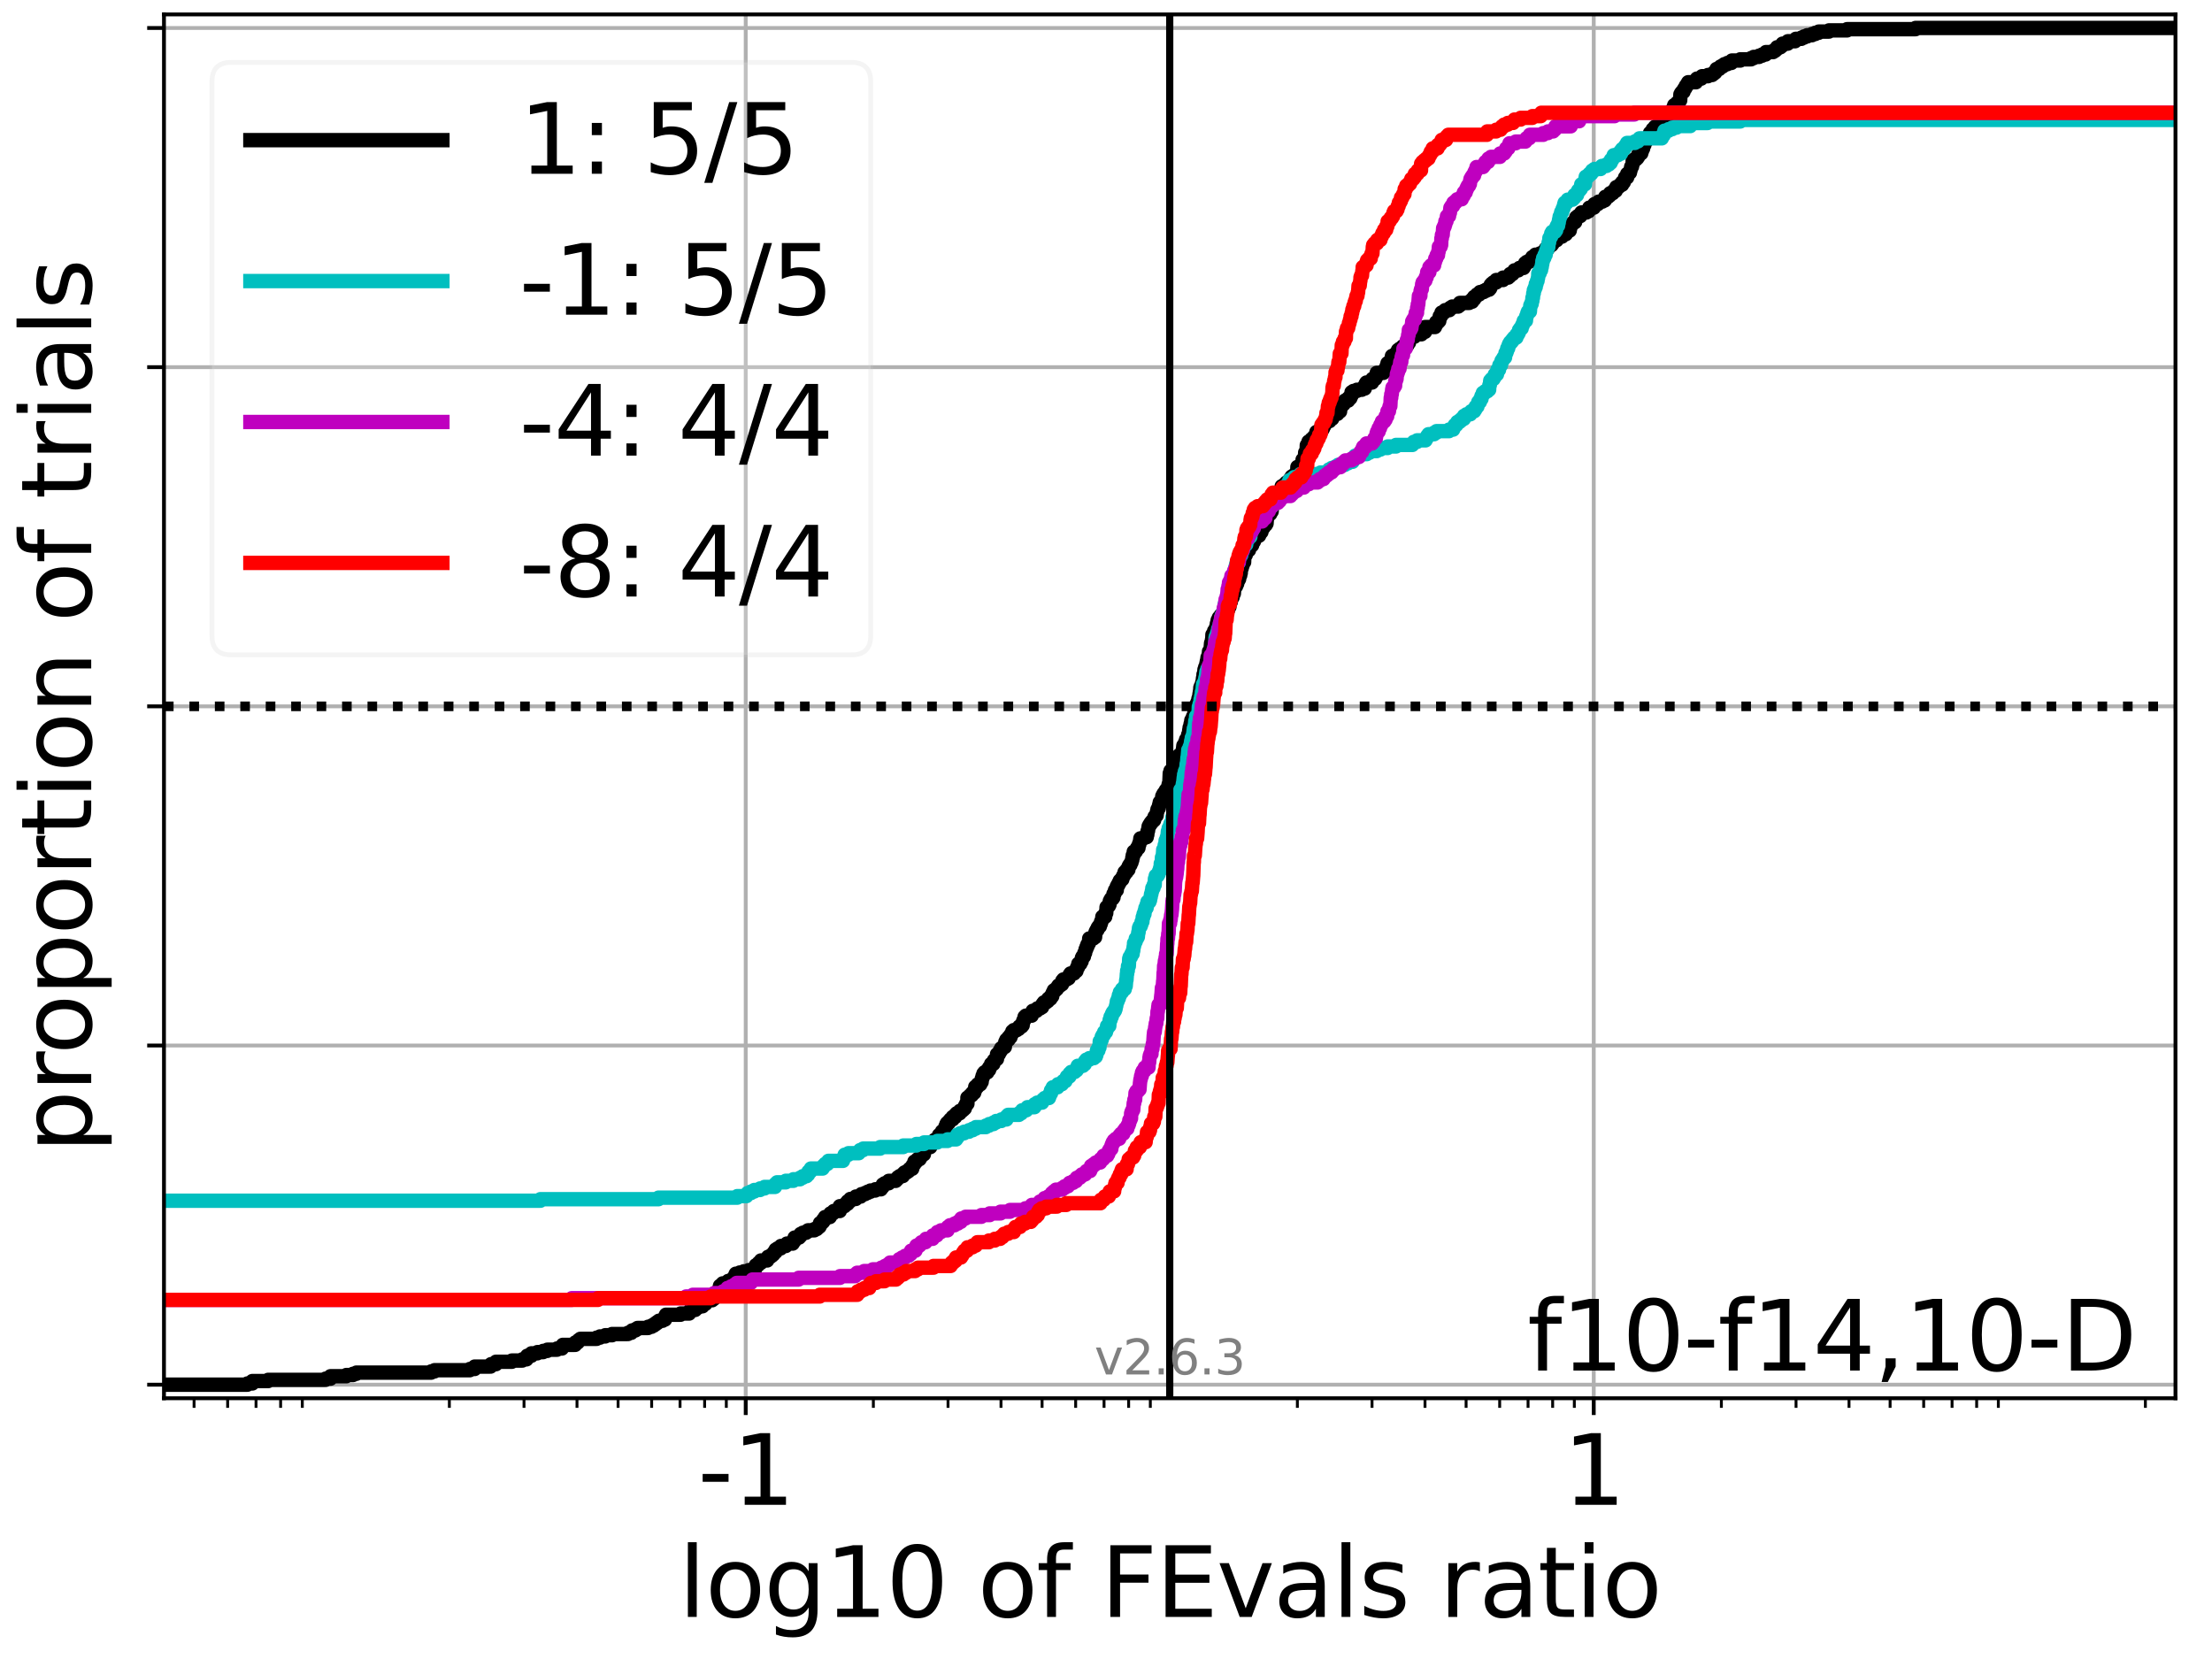 <?xml version="1.0" encoding="utf-8" standalone="no"?>
<!DOCTYPE svg PUBLIC "-//W3C//DTD SVG 1.1//EN"
  "http://www.w3.org/Graphics/SVG/1.1/DTD/svg11.dtd">
<svg xmlns:xlink="http://www.w3.org/1999/xlink" width="460.8pt" height="345.6pt" viewBox="0 0 460.8 345.6" xmlns="http://www.w3.org/2000/svg" version="1.1">
 <defs>
  <style type="text/css">*{stroke-linejoin: round; stroke-linecap: butt}</style>
 </defs>
 <g id="figure_1">
  <g id="patch_1">
   <path d="M 0 345.6 
L 460.8 345.6 
L 460.8 0 
L 0 0 
z
" style="fill: #ffffff"/>
  </g>
  <g id="axes_1">
   <g id="patch_2">
    <path d="M 34.16 291.28 
L 453.192 291.28 
L 453.192 3 
L 34.16 3 
z
" style="fill: #ffffff"/>
   </g>
   <g id="matplotlib.axis_1">
    <g id="xtick_1">
     <g id="line2d_1">
      <path d="M 155.347 291.28 
L 155.347 3 
" clip-path="url(#pb4463dcfdb)" style="fill: none; stroke: #b0b0b0; stroke-width: 0.8; stroke-linecap: square"/>
     </g>
     <g id="line2d_2">
      <defs>
       <path id="m99e0a07860" d="M 0 0 
L 0 3.5 
" style="stroke: #000000; stroke-width: 0.8"/>
      </defs>
      <g>
       <use xlink:href="#m99e0a07860" x="155.347" y="291.28" style="stroke: #000000; stroke-width: 0.8"/>
      </g>
     </g>
     <g id="text_1">
      <!-- -1 -->
      <g transform="translate(145.377 313.477) scale(0.2 -0.2)">
       <defs>
        <path id="DejaVuSans-2d" d="M 313 2009 
L 1997 2009 
L 1997 1497 
L 313 1497 
L 313 2009 
z
" transform="scale(0.016)"/>
        <path id="DejaVuSans-31" d="M 794 531 
L 1825 531 
L 1825 4091 
L 703 3866 
L 703 4441 
L 1819 4666 
L 2450 4666 
L 2450 531 
L 3481 531 
L 3481 0 
L 794 0 
L 794 531 
z
" transform="scale(0.016)"/>
       </defs>
       <use xlink:href="#DejaVuSans-2d"/>
       <use xlink:href="#DejaVuSans-31" x="36.084"/>
      </g>
     </g>
    </g>
    <g id="xtick_2">
     <g id="line2d_3">
      <path d="M 332.005 291.28 
L 332.005 3 
" clip-path="url(#pb4463dcfdb)" style="fill: none; stroke: #b0b0b0; stroke-width: 0.8; stroke-linecap: square"/>
     </g>
     <g id="line2d_4">
      <g>
       <use xlink:href="#m99e0a07860" x="332.005" y="291.28" style="stroke: #000000; stroke-width: 0.8"/>
      </g>
     </g>
     <g id="text_2">
      <!-- 1 -->
      <g transform="translate(325.642 313.477) scale(0.2 -0.2)">
       <use xlink:href="#DejaVuSans-31"/>
      </g>
     </g>
    </g>
    <g id="xtick_3">
     <g id="line2d_5">
      <defs>
       <path id="mef198a751f" d="M 0 0 
L 0 2 
" style="stroke: #000000; stroke-width: 0.6"/>
      </defs>
      <g>
       <use xlink:href="#mef198a751f" x="40.429" y="291.28" style="stroke: #000000; stroke-width: 0.6"/>
      </g>
     </g>
    </g>
    <g id="xtick_4">
     <g id="line2d_6">
      <g>
       <use xlink:href="#mef198a751f" x="47.423" y="291.28" style="stroke: #000000; stroke-width: 0.6"/>
      </g>
     </g>
    </g>
    <g id="xtick_5">
     <g id="line2d_7">
      <g>
       <use xlink:href="#mef198a751f" x="53.336" y="291.28" style="stroke: #000000; stroke-width: 0.6"/>
      </g>
     </g>
    </g>
    <g id="xtick_6">
     <g id="line2d_8">
      <g>
       <use xlink:href="#mef198a751f" x="58.458" y="291.28" style="stroke: #000000; stroke-width: 0.6"/>
      </g>
     </g>
    </g>
    <g id="xtick_7">
     <g id="line2d_9">
      <g>
       <use xlink:href="#mef198a751f" x="62.977" y="291.28" style="stroke: #000000; stroke-width: 0.6"/>
      </g>
     </g>
    </g>
    <g id="xtick_8">
     <g id="line2d_10">
      <g>
       <use xlink:href="#mef198a751f" x="93.608" y="291.28" style="stroke: #000000; stroke-width: 0.6"/>
      </g>
     </g>
    </g>
    <g id="xtick_9">
     <g id="line2d_11">
      <g>
       <use xlink:href="#mef198a751f" x="109.162" y="291.28" style="stroke: #000000; stroke-width: 0.6"/>
      </g>
     </g>
    </g>
    <g id="xtick_10">
     <g id="line2d_12">
      <g>
       <use xlink:href="#mef198a751f" x="120.198" y="291.28" style="stroke: #000000; stroke-width: 0.6"/>
      </g>
     </g>
    </g>
    <g id="xtick_11">
     <g id="line2d_13">
      <g>
       <use xlink:href="#mef198a751f" x="128.758" y="291.28" style="stroke: #000000; stroke-width: 0.6"/>
      </g>
     </g>
    </g>
    <g id="xtick_12">
     <g id="line2d_14">
      <g>
       <use xlink:href="#mef198a751f" x="135.752" y="291.28" style="stroke: #000000; stroke-width: 0.6"/>
      </g>
     </g>
    </g>
    <g id="xtick_13">
     <g id="line2d_15">
      <g>
       <use xlink:href="#mef198a751f" x="141.665" y="291.28" style="stroke: #000000; stroke-width: 0.6"/>
      </g>
     </g>
    </g>
    <g id="xtick_14">
     <g id="line2d_16">
      <g>
       <use xlink:href="#mef198a751f" x="146.787" y="291.28" style="stroke: #000000; stroke-width: 0.6"/>
      </g>
     </g>
    </g>
    <g id="xtick_15">
     <g id="line2d_17">
      <g>
       <use xlink:href="#mef198a751f" x="151.305" y="291.28" style="stroke: #000000; stroke-width: 0.6"/>
      </g>
     </g>
    </g>
    <g id="xtick_16">
     <g id="line2d_18">
      <g>
       <use xlink:href="#mef198a751f" x="181.937" y="291.28" style="stroke: #000000; stroke-width: 0.6"/>
      </g>
     </g>
    </g>
    <g id="xtick_17">
     <g id="line2d_19">
      <g>
       <use xlink:href="#mef198a751f" x="197.491" y="291.28" style="stroke: #000000; stroke-width: 0.6"/>
      </g>
     </g>
    </g>
    <g id="xtick_18">
     <g id="line2d_20">
      <g>
       <use xlink:href="#mef198a751f" x="208.526" y="291.28" style="stroke: #000000; stroke-width: 0.6"/>
      </g>
     </g>
    </g>
    <g id="xtick_19">
     <g id="line2d_21">
      <g>
       <use xlink:href="#mef198a751f" x="217.086" y="291.28" style="stroke: #000000; stroke-width: 0.6"/>
      </g>
     </g>
    </g>
    <g id="xtick_20">
     <g id="line2d_22">
      <g>
       <use xlink:href="#mef198a751f" x="224.08" y="291.28" style="stroke: #000000; stroke-width: 0.6"/>
      </g>
     </g>
    </g>
    <g id="xtick_21">
     <g id="line2d_23">
      <g>
       <use xlink:href="#mef198a751f" x="229.994" y="291.28" style="stroke: #000000; stroke-width: 0.6"/>
      </g>
     </g>
    </g>
    <g id="xtick_22">
     <g id="line2d_24">
      <g>
       <use xlink:href="#mef198a751f" x="235.116" y="291.28" style="stroke: #000000; stroke-width: 0.6"/>
      </g>
     </g>
    </g>
    <g id="xtick_23">
     <g id="line2d_25">
      <g>
       <use xlink:href="#mef198a751f" x="239.634" y="291.28" style="stroke: #000000; stroke-width: 0.6"/>
      </g>
     </g>
    </g>
    <g id="xtick_24">
     <g id="line2d_26">
      <g>
       <use xlink:href="#mef198a751f" x="270.266" y="291.28" style="stroke: #000000; stroke-width: 0.6"/>
      </g>
     </g>
    </g>
    <g id="xtick_25">
     <g id="line2d_27">
      <g>
       <use xlink:href="#mef198a751f" x="285.82" y="291.28" style="stroke: #000000; stroke-width: 0.6"/>
      </g>
     </g>
    </g>
    <g id="xtick_26">
     <g id="line2d_28">
      <g>
       <use xlink:href="#mef198a751f" x="296.855" y="291.28" style="stroke: #000000; stroke-width: 0.6"/>
      </g>
     </g>
    </g>
    <g id="xtick_27">
     <g id="line2d_29">
      <g>
       <use xlink:href="#mef198a751f" x="305.415" y="291.28" style="stroke: #000000; stroke-width: 0.6"/>
      </g>
     </g>
    </g>
    <g id="xtick_28">
     <g id="line2d_30">
      <g>
       <use xlink:href="#mef198a751f" x="312.409" y="291.28" style="stroke: #000000; stroke-width: 0.6"/>
      </g>
     </g>
    </g>
    <g id="xtick_29">
     <g id="line2d_31">
      <g>
       <use xlink:href="#mef198a751f" x="318.322" y="291.28" style="stroke: #000000; stroke-width: 0.6"/>
      </g>
     </g>
    </g>
    <g id="xtick_30">
     <g id="line2d_32">
      <g>
       <use xlink:href="#mef198a751f" x="323.445" y="291.28" style="stroke: #000000; stroke-width: 0.6"/>
      </g>
     </g>
    </g>
    <g id="xtick_31">
     <g id="line2d_33">
      <g>
       <use xlink:href="#mef198a751f" x="327.963" y="291.28" style="stroke: #000000; stroke-width: 0.6"/>
      </g>
     </g>
    </g>
    <g id="xtick_32">
     <g id="line2d_34">
      <g>
       <use xlink:href="#mef198a751f" x="358.594" y="291.28" style="stroke: #000000; stroke-width: 0.6"/>
      </g>
     </g>
    </g>
    <g id="xtick_33">
     <g id="line2d_35">
      <g>
       <use xlink:href="#mef198a751f" x="374.148" y="291.28" style="stroke: #000000; stroke-width: 0.6"/>
      </g>
     </g>
    </g>
    <g id="xtick_34">
     <g id="line2d_36">
      <g>
       <use xlink:href="#mef198a751f" x="385.184" y="291.28" style="stroke: #000000; stroke-width: 0.6"/>
      </g>
     </g>
    </g>
    <g id="xtick_35">
     <g id="line2d_37">
      <g>
       <use xlink:href="#mef198a751f" x="393.744" y="291.28" style="stroke: #000000; stroke-width: 0.6"/>
      </g>
     </g>
    </g>
    <g id="xtick_36">
     <g id="line2d_38">
      <g>
       <use xlink:href="#mef198a751f" x="400.738" y="291.28" style="stroke: #000000; stroke-width: 0.6"/>
      </g>
     </g>
    </g>
    <g id="xtick_37">
     <g id="line2d_39">
      <g>
       <use xlink:href="#mef198a751f" x="406.651" y="291.28" style="stroke: #000000; stroke-width: 0.6"/>
      </g>
     </g>
    </g>
    <g id="xtick_38">
     <g id="line2d_40">
      <g>
       <use xlink:href="#mef198a751f" x="411.774" y="291.28" style="stroke: #000000; stroke-width: 0.6"/>
      </g>
     </g>
    </g>
    <g id="xtick_39">
     <g id="line2d_41">
      <g>
       <use xlink:href="#mef198a751f" x="416.292" y="291.28" style="stroke: #000000; stroke-width: 0.6"/>
      </g>
     </g>
    </g>
    <g id="xtick_40">
     <g id="line2d_42">
      <g>
       <use xlink:href="#mef198a751f" x="446.923" y="291.28" style="stroke: #000000; stroke-width: 0.6"/>
      </g>
     </g>
    </g>
    <g id="text_3">
     <!-- log10 of FEvals ratio -->
     <g transform="translate(141.371 336.833) scale(0.2 -0.2)">
      <defs>
       <path id="DejaVuSans-6c" d="M 603 4863 
L 1178 4863 
L 1178 0 
L 603 0 
L 603 4863 
z
" transform="scale(0.016)"/>
       <path id="DejaVuSans-6f" d="M 1959 3097 
Q 1497 3097 1228 2736 
Q 959 2375 959 1747 
Q 959 1119 1226 758 
Q 1494 397 1959 397 
Q 2419 397 2687 759 
Q 2956 1122 2956 1747 
Q 2956 2369 2687 2733 
Q 2419 3097 1959 3097 
z
M 1959 3584 
Q 2709 3584 3137 3096 
Q 3566 2609 3566 1747 
Q 3566 888 3137 398 
Q 2709 -91 1959 -91 
Q 1206 -91 779 398 
Q 353 888 353 1747 
Q 353 2609 779 3096 
Q 1206 3584 1959 3584 
z
" transform="scale(0.016)"/>
       <path id="DejaVuSans-67" d="M 2906 1791 
Q 2906 2416 2648 2759 
Q 2391 3103 1925 3103 
Q 1463 3103 1205 2759 
Q 947 2416 947 1791 
Q 947 1169 1205 825 
Q 1463 481 1925 481 
Q 2391 481 2648 825 
Q 2906 1169 2906 1791 
z
M 3481 434 
Q 3481 -459 3084 -895 
Q 2688 -1331 1869 -1331 
Q 1566 -1331 1297 -1286 
Q 1028 -1241 775 -1147 
L 775 -588 
Q 1028 -725 1275 -790 
Q 1522 -856 1778 -856 
Q 2344 -856 2625 -561 
Q 2906 -266 2906 331 
L 2906 616 
Q 2728 306 2450 153 
Q 2172 0 1784 0 
Q 1141 0 747 490 
Q 353 981 353 1791 
Q 353 2603 747 3093 
Q 1141 3584 1784 3584 
Q 2172 3584 2450 3431 
Q 2728 3278 2906 2969 
L 2906 3500 
L 3481 3500 
L 3481 434 
z
" transform="scale(0.016)"/>
       <path id="DejaVuSans-30" d="M 2034 4250 
Q 1547 4250 1301 3770 
Q 1056 3291 1056 2328 
Q 1056 1369 1301 889 
Q 1547 409 2034 409 
Q 2525 409 2770 889 
Q 3016 1369 3016 2328 
Q 3016 3291 2770 3770 
Q 2525 4250 2034 4250 
z
M 2034 4750 
Q 2819 4750 3233 4129 
Q 3647 3509 3647 2328 
Q 3647 1150 3233 529 
Q 2819 -91 2034 -91 
Q 1250 -91 836 529 
Q 422 1150 422 2328 
Q 422 3509 836 4129 
Q 1250 4750 2034 4750 
z
" transform="scale(0.016)"/>
       <path id="DejaVuSans-20" transform="scale(0.016)"/>
       <path id="DejaVuSans-66" d="M 2375 4863 
L 2375 4384 
L 1825 4384 
Q 1516 4384 1395 4259 
Q 1275 4134 1275 3809 
L 1275 3500 
L 2222 3500 
L 2222 3053 
L 1275 3053 
L 1275 0 
L 697 0 
L 697 3053 
L 147 3053 
L 147 3500 
L 697 3500 
L 697 3744 
Q 697 4328 969 4595 
Q 1241 4863 1831 4863 
L 2375 4863 
z
" transform="scale(0.016)"/>
       <path id="DejaVuSans-46" d="M 628 4666 
L 3309 4666 
L 3309 4134 
L 1259 4134 
L 1259 2759 
L 3109 2759 
L 3109 2228 
L 1259 2228 
L 1259 0 
L 628 0 
L 628 4666 
z
" transform="scale(0.016)"/>
       <path id="DejaVuSans-45" d="M 628 4666 
L 3578 4666 
L 3578 4134 
L 1259 4134 
L 1259 2753 
L 3481 2753 
L 3481 2222 
L 1259 2222 
L 1259 531 
L 3634 531 
L 3634 0 
L 628 0 
L 628 4666 
z
" transform="scale(0.016)"/>
       <path id="DejaVuSans-76" d="M 191 3500 
L 800 3500 
L 1894 563 
L 2988 3500 
L 3597 3500 
L 2284 0 
L 1503 0 
L 191 3500 
z
" transform="scale(0.016)"/>
       <path id="DejaVuSans-61" d="M 2194 1759 
Q 1497 1759 1228 1600 
Q 959 1441 959 1056 
Q 959 750 1161 570 
Q 1363 391 1709 391 
Q 2188 391 2477 730 
Q 2766 1069 2766 1631 
L 2766 1759 
L 2194 1759 
z
M 3341 1997 
L 3341 0 
L 2766 0 
L 2766 531 
Q 2569 213 2275 61 
Q 1981 -91 1556 -91 
Q 1019 -91 701 211 
Q 384 513 384 1019 
Q 384 1609 779 1909 
Q 1175 2209 1959 2209 
L 2766 2209 
L 2766 2266 
Q 2766 2663 2505 2880 
Q 2244 3097 1772 3097 
Q 1472 3097 1187 3025 
Q 903 2953 641 2809 
L 641 3341 
Q 956 3463 1253 3523 
Q 1550 3584 1831 3584 
Q 2591 3584 2966 3190 
Q 3341 2797 3341 1997 
z
" transform="scale(0.016)"/>
       <path id="DejaVuSans-73" d="M 2834 3397 
L 2834 2853 
Q 2591 2978 2328 3040 
Q 2066 3103 1784 3103 
Q 1356 3103 1142 2972 
Q 928 2841 928 2578 
Q 928 2378 1081 2264 
Q 1234 2150 1697 2047 
L 1894 2003 
Q 2506 1872 2764 1633 
Q 3022 1394 3022 966 
Q 3022 478 2636 193 
Q 2250 -91 1575 -91 
Q 1294 -91 989 -36 
Q 684 19 347 128 
L 347 722 
Q 666 556 975 473 
Q 1284 391 1588 391 
Q 1994 391 2212 530 
Q 2431 669 2431 922 
Q 2431 1156 2273 1281 
Q 2116 1406 1581 1522 
L 1381 1569 
Q 847 1681 609 1914 
Q 372 2147 372 2553 
Q 372 3047 722 3315 
Q 1072 3584 1716 3584 
Q 2034 3584 2315 3537 
Q 2597 3491 2834 3397 
z
" transform="scale(0.016)"/>
       <path id="DejaVuSans-72" d="M 2631 2963 
Q 2534 3019 2420 3045 
Q 2306 3072 2169 3072 
Q 1681 3072 1420 2755 
Q 1159 2438 1159 1844 
L 1159 0 
L 581 0 
L 581 3500 
L 1159 3500 
L 1159 2956 
Q 1341 3275 1631 3429 
Q 1922 3584 2338 3584 
Q 2397 3584 2469 3576 
Q 2541 3569 2628 3553 
L 2631 2963 
z
" transform="scale(0.016)"/>
       <path id="DejaVuSans-74" d="M 1172 4494 
L 1172 3500 
L 2356 3500 
L 2356 3053 
L 1172 3053 
L 1172 1153 
Q 1172 725 1289 603 
Q 1406 481 1766 481 
L 2356 481 
L 2356 0 
L 1766 0 
Q 1100 0 847 248 
Q 594 497 594 1153 
L 594 3053 
L 172 3053 
L 172 3500 
L 594 3500 
L 594 4494 
L 1172 4494 
z
" transform="scale(0.016)"/>
       <path id="DejaVuSans-69" d="M 603 3500 
L 1178 3500 
L 1178 0 
L 603 0 
L 603 3500 
z
M 603 4863 
L 1178 4863 
L 1178 4134 
L 603 4134 
L 603 4863 
z
" transform="scale(0.016)"/>
      </defs>
      <use xlink:href="#DejaVuSans-6c"/>
      <use xlink:href="#DejaVuSans-6f" x="27.783"/>
      <use xlink:href="#DejaVuSans-67" x="88.965"/>
      <use xlink:href="#DejaVuSans-31" x="152.441"/>
      <use xlink:href="#DejaVuSans-30" x="216.064"/>
      <use xlink:href="#DejaVuSans-20" x="279.688"/>
      <use xlink:href="#DejaVuSans-6f" x="311.475"/>
      <use xlink:href="#DejaVuSans-66" x="372.656"/>
      <use xlink:href="#DejaVuSans-20" x="407.861"/>
      <use xlink:href="#DejaVuSans-46" x="439.648"/>
      <use xlink:href="#DejaVuSans-45" x="497.168"/>
      <use xlink:href="#DejaVuSans-76" x="560.352"/>
      <use xlink:href="#DejaVuSans-61" x="619.531"/>
      <use xlink:href="#DejaVuSans-6c" x="680.811"/>
      <use xlink:href="#DejaVuSans-73" x="708.594"/>
      <use xlink:href="#DejaVuSans-20" x="760.693"/>
      <use xlink:href="#DejaVuSans-72" x="792.48"/>
      <use xlink:href="#DejaVuSans-61" x="833.594"/>
      <use xlink:href="#DejaVuSans-74" x="894.873"/>
      <use xlink:href="#DejaVuSans-69" x="934.082"/>
      <use xlink:href="#DejaVuSans-6f" x="961.865"/>
     </g>
    </g>
   </g>
   <g id="matplotlib.axis_2">
    <g id="ytick_1">
     <g id="line2d_43">
      <path d="M 34.16 288.454 
L 453.192 288.454 
" clip-path="url(#pb4463dcfdb)" style="fill: none; stroke: #b0b0b0; stroke-width: 0.8; stroke-linecap: square"/>
     </g>
     <g id="line2d_44">
      <defs>
       <path id="mac1e660b72" d="M 0 0 
L -3.5 0 
" style="stroke: #000000; stroke-width: 0.8"/>
      </defs>
      <g>
       <use xlink:href="#mac1e660b72" x="34.16" y="288.454" style="stroke: #000000; stroke-width: 0.8"/>
      </g>
     </g>
    </g>
    <g id="ytick_2">
     <g id="line2d_45">
      <path d="M 34.16 217.797 
L 453.192 217.797 
" clip-path="url(#pb4463dcfdb)" style="fill: none; stroke: #b0b0b0; stroke-width: 0.8; stroke-linecap: square"/>
     </g>
     <g id="line2d_46">
      <g>
       <use xlink:href="#mac1e660b72" x="34.16" y="217.797" style="stroke: #000000; stroke-width: 0.8"/>
      </g>
     </g>
    </g>
    <g id="ytick_3">
     <g id="line2d_47">
      <path d="M 34.16 147.14 
L 453.192 147.14 
" clip-path="url(#pb4463dcfdb)" style="fill: none; stroke: #b0b0b0; stroke-width: 0.8; stroke-linecap: square"/>
     </g>
     <g id="line2d_48">
      <g>
       <use xlink:href="#mac1e660b72" x="34.16" y="147.14" style="stroke: #000000; stroke-width: 0.8"/>
      </g>
     </g>
    </g>
    <g id="ytick_4">
     <g id="line2d_49">
      <path d="M 34.16 76.483 
L 453.192 76.483 
" clip-path="url(#pb4463dcfdb)" style="fill: none; stroke: #b0b0b0; stroke-width: 0.8; stroke-linecap: square"/>
     </g>
     <g id="line2d_50">
      <g>
       <use xlink:href="#mac1e660b72" x="34.16" y="76.483" style="stroke: #000000; stroke-width: 0.8"/>
      </g>
     </g>
    </g>
    <g id="ytick_5">
     <g id="line2d_51">
      <path d="M 34.16 5.826 
L 453.192 5.826 
" clip-path="url(#pb4463dcfdb)" style="fill: none; stroke: #b0b0b0; stroke-width: 0.8; stroke-linecap: square"/>
     </g>
     <g id="line2d_52">
      <g>
       <use xlink:href="#mac1e660b72" x="34.16" y="5.826" style="stroke: #000000; stroke-width: 0.8"/>
      </g>
     </g>
    </g>
    <g id="text_4">
     <!-- proportion of trials -->
     <g transform="translate(19.001 240.146) rotate(-90) scale(0.2 -0.2)">
      <defs>
       <path id="DejaVuSans-70" d="M 1159 525 
L 1159 -1331 
L 581 -1331 
L 581 3500 
L 1159 3500 
L 1159 2969 
Q 1341 3281 1617 3432 
Q 1894 3584 2278 3584 
Q 2916 3584 3314 3078 
Q 3713 2572 3713 1747 
Q 3713 922 3314 415 
Q 2916 -91 2278 -91 
Q 1894 -91 1617 61 
Q 1341 213 1159 525 
z
M 3116 1747 
Q 3116 2381 2855 2742 
Q 2594 3103 2138 3103 
Q 1681 3103 1420 2742 
Q 1159 2381 1159 1747 
Q 1159 1113 1420 752 
Q 1681 391 2138 391 
Q 2594 391 2855 752 
Q 3116 1113 3116 1747 
z
" transform="scale(0.016)"/>
       <path id="DejaVuSans-6e" d="M 3513 2113 
L 3513 0 
L 2938 0 
L 2938 2094 
Q 2938 2591 2744 2837 
Q 2550 3084 2163 3084 
Q 1697 3084 1428 2787 
Q 1159 2491 1159 1978 
L 1159 0 
L 581 0 
L 581 3500 
L 1159 3500 
L 1159 2956 
Q 1366 3272 1645 3428 
Q 1925 3584 2291 3584 
Q 2894 3584 3203 3211 
Q 3513 2838 3513 2113 
z
" transform="scale(0.016)"/>
      </defs>
      <use xlink:href="#DejaVuSans-70"/>
      <use xlink:href="#DejaVuSans-72" x="63.477"/>
      <use xlink:href="#DejaVuSans-6f" x="102.34"/>
      <use xlink:href="#DejaVuSans-70" x="163.521"/>
      <use xlink:href="#DejaVuSans-6f" x="226.998"/>
      <use xlink:href="#DejaVuSans-72" x="288.18"/>
      <use xlink:href="#DejaVuSans-74" x="329.293"/>
      <use xlink:href="#DejaVuSans-69" x="368.502"/>
      <use xlink:href="#DejaVuSans-6f" x="396.285"/>
      <use xlink:href="#DejaVuSans-6e" x="457.467"/>
      <use xlink:href="#DejaVuSans-20" x="520.846"/>
      <use xlink:href="#DejaVuSans-6f" x="552.633"/>
      <use xlink:href="#DejaVuSans-66" x="613.814"/>
      <use xlink:href="#DejaVuSans-20" x="649.02"/>
      <use xlink:href="#DejaVuSans-74" x="680.807"/>
      <use xlink:href="#DejaVuSans-72" x="720.016"/>
      <use xlink:href="#DejaVuSans-69" x="761.129"/>
      <use xlink:href="#DejaVuSans-61" x="788.912"/>
      <use xlink:href="#DejaVuSans-6c" x="850.191"/>
      <use xlink:href="#DejaVuSans-73" x="877.975"/>
     </g>
    </g>
   </g>
   <g id="line2d_53">
    <path d="M 34.16 288.454 
L 51.535 288.454 
L 51.535 288.203 
L 52.564 288.203 
L 52.564 287.7 
L 55.868 287.7 
L 55.868 287.449 
L 67.815 287.449 
L 67.815 287.198 
L 68.843 287.198 
L 68.843 286.695 
L 72.147 286.695 
L 72.147 286.444 
L 73.535 286.444 
L 73.535 286.193 
L 74.234 286.193 
L 74.234 285.941 
L 89.814 285.941 
L 89.814 285.69 
L 90.513 285.69 
L 90.513 285.439 
L 97.852 285.439 
L 97.852 285.188 
L 98.88 285.188 
L 98.88 284.685 
L 102.184 284.685 
L 102.288 284.183 
L 103.317 284.183 
L 103.317 283.68 
L 106.621 283.68 
L 106.621 283.429 
L 108.806 283.429 
L 108.806 283.178 
L 109.68 283.178 
L 109.68 282.927 
L 109.835 282.927 
L 109.835 282.424 
L 110.709 282.424 
L 110.709 281.922 
L 111.946 281.922 
L 111.946 281.671 
L 113.139 281.671 
L 113.139 281.419 
L 114.013 281.419 
L 114.013 281.168 
L 116.029 281.168 
L 116.029 280.917 
L 117.058 280.917 
L 117.058 280.415 
L 117.245 280.415 
L 117.245 280.163 
L 119.809 280.163 
L 119.851 279.661 
L 120.362 279.661 
L 120.362 279.41 
L 120.55 279.41 
L 120.55 279.158 
L 120.886 279.158 
L 120.886 278.907 
L 124.288 278.907 
L 124.288 278.656 
L 124.986 278.656 
L 124.986 278.405 
L 126.083 278.405 
L 126.083 278.154 
L 127.5 278.154 
L 127.5 277.902 
L 130.806 277.902 
L 130.806 277.651 
L 131.504 277.651 
L 131.504 277.4 
L 131.68 277.4 
L 131.68 277.149 
L 132.379 277.149 
L 132.379 276.897 
L 132.799 276.897 
L 132.799 276.646 
L 134.992 276.646 
L 134.992 276.395 
L 135.723 276.395 
L 135.723 276.144 
L 136.198 276.144 
L 136.198 275.893 
L 136.55 275.893 
L 136.55 275.641 
L 136.9 275.641 
L 136.9 275.39 
L 137.246 275.39 
L 137.246 275.139 
L 138.029 275.139 
L 138.029 274.888 
L 138.535 274.888 
L 138.6 274.134 
L 138.728 274.134 
L 138.728 273.883 
L 141.766 273.883 
L 141.766 273.631 
L 143.562 273.631 
L 143.562 273.38 
L 143.709 273.38 
L 143.709 273.129 
L 143.835 273.129 
L 143.835 272.878 
L 144.834 272.878 
L 144.834 272.627 
L 145.019 272.627 
L 145.019 272.375 
L 145.496 272.375 
L 145.496 272.124 
L 146.351 272.124 
L 146.395 271.622 
L 146.954 271.622 
L 146.954 271.37 
L 147.095 271.37 
L 147.095 271.119 
L 147.218 271.119 
L 147.218 270.868 
L 148.353 270.868 
L 148.353 270.617 
L 148.675 270.617 
L 148.772 270.114 
L 148.825 270.114 
L 148.825 269.863 
L 149.2 269.863 
L 149.2 269.612 
L 149.434 269.612 
L 149.434 269.361 
L 149.801 269.361 
L 149.854 268.356 
L 149.986 268.356 
L 149.986 267.853 
L 150.423 267.853 
L 150.423 267.602 
L 150.546 267.602 
L 150.546 267.351 
L 151.427 267.351 
L 151.427 267.1 
L 151.691 267.1 
L 151.691 266.848 
L 152.395 266.848 
L 152.395 266.597 
L 152.646 266.597 
L 152.646 266.346 
L 152.885 266.346 
L 152.885 266.095 
L 153.105 266.095 
L 153.158 265.592 
L 153.273 265.592 
L 153.273 265.341 
L 154.089 265.341 
L 154.089 265.09 
L 154.95 265.09 
L 154.95 264.839 
L 155.994 264.839 
L 155.994 264.587 
L 157.091 264.587 
L 157.091 264.336 
L 157.315 264.336 
L 157.315 263.834 
L 157.451 263.834 
L 157.451 263.583 
L 157.884 263.583 
L 157.884 263.331 
L 158.045 263.331 
L 158.045 263.08 
L 158.493 263.08 
L 158.511 262.578 
L 159.815 262.578 
L 159.815 262.326 
L 159.951 262.326 
L 159.989 261.824 
L 160.501 261.824 
L 160.501 261.573 
L 160.837 261.573 
L 160.837 261.321 
L 161.113 261.321 
L 161.113 261.07 
L 161.272 261.07 
L 161.272 260.819 
L 161.582 260.819 
L 161.582 260.317 
L 161.959 260.317 
L 161.959 260.065 
L 162.63 260.065 
L 162.674 259.563 
L 163.708 259.563 
L 163.708 259.312 
L 163.907 259.312 
L 163.907 259.06 
L 165.125 259.06 
L 165.125 258.558 
L 165.479 258.558 
L 165.54 257.804 
L 166.475 257.804 
L 166.475 257.553 
L 166.702 257.553 
L 166.778 257.051 
L 167.245 257.051 
L 167.245 256.799 
L 167.933 256.799 
L 167.933 256.548 
L 168.329 256.548 
L 168.329 256.297 
L 169.643 256.297 
L 169.643 256.046 
L 170.141 256.046 
L 170.141 255.795 
L 170.425 255.795 
L 170.425 255.543 
L 170.727 255.543 
L 170.825 254.79 
L 171.229 254.79 
L 171.229 254.538 
L 171.471 254.538 
L 171.523 254.036 
L 171.872 254.036 
L 171.872 253.534 
L 172.869 253.534 
L 172.869 253.031 
L 172.985 253.031 
L 172.985 252.78 
L 173.526 252.78 
L 173.526 252.529 
L 173.685 252.529 
L 173.685 252.277 
L 174.943 252.277 
L 174.943 251.273 
L 175.924 251.273 
L 175.924 251.021 
L 176.139 251.021 
L 176.139 250.77 
L 176.575 250.77 
L 176.575 250.268 
L 177.069 250.268 
L 177.135 249.765 
L 178.281 249.765 
L 178.281 249.263 
L 179.289 249.263 
L 179.289 249.011 
L 179.461 249.011 
L 179.461 248.76 
L 180.203 248.76 
L 180.203 248.509 
L 180.746 248.509 
L 180.746 248.258 
L 181.336 248.258 
L 181.336 248.007 
L 182.332 248.007 
L 182.332 247.755 
L 183.503 247.755 
L 183.503 247.504 
L 183.681 247.504 
L 183.681 247.253 
L 183.904 247.253 
L 183.904 246.75 
L 184.293 246.75 
L 184.293 246.499 
L 185.135 246.499 
L 185.135 245.997 
L 186.592 245.997 
L 186.592 245.746 
L 186.841 245.746 
L 186.841 245.494 
L 187.059 245.494 
L 187.059 245.243 
L 187.426 245.243 
L 187.426 244.992 
L 188.082 244.992 
L 188.171 244.489 
L 188.423 244.489 
L 188.423 244.238 
L 188.902 244.238 
L 188.902 243.987 
L 189.264 243.987 
L 189.264 243.736 
L 189.49 243.736 
L 189.49 243.485 
L 190.026 243.485 
L 190.135 242.731 
L 190.323 242.731 
L 190.323 242.48 
L 190.497 242.48 
L 190.497 241.977 
L 190.898 241.977 
L 190.898 241.726 
L 191.15 241.726 
L 191.15 241.475 
L 191.577 241.475 
L 191.577 241.224 
L 191.715 241.224 
L 191.715 240.972 
L 191.892 240.972 
L 191.892 240.721 
L 192.069 240.721 
L 192.069 240.47 
L 192.464 240.47 
L 192.518 239.716 
L 192.667 239.716 
L 192.711 238.963 
L 193.791 238.963 
L 193.835 238.46 
L 193.969 238.46 
L 193.969 238.209 
L 194.099 238.209 
L 194.099 237.958 
L 194.462 237.958 
L 194.462 237.706 
L 194.716 237.706 
L 194.716 237.455 
L 195.517 237.455 
L 195.619 236.45 
L 196.117 236.45 
L 196.117 236.199 
L 196.233 236.199 
L 196.233 235.697 
L 196.592 235.697 
L 196.592 235.445 
L 196.739 235.445 
L 196.739 235.194 
L 196.877 235.194 
L 196.945 234.692 
L 197.104 234.692 
L 197.148 234.189 
L 197.294 234.189 
L 197.294 233.938 
L 197.64 233.938 
L 197.64 233.687 
L 197.787 233.687 
L 197.787 233.436 
L 198.001 233.436 
L 198.001 233.184 
L 198.462 233.184 
L 198.462 232.682 
L 198.994 232.682 
L 199.036 232.179 
L 199.275 232.179 
L 199.275 231.928 
L 199.911 231.928 
L 199.953 231.426 
L 200.42 231.426 
L 200.42 231.175 
L 200.716 231.175 
L 200.716 230.923 
L 200.98 230.923 
L 201.007 230.421 
L 201.175 230.421 
L 201.266 229.918 
L 201.532 229.918 
L 201.532 228.662 
L 201.854 228.662 
L 201.854 228.411 
L 202.104 228.411 
L 202.104 228.16 
L 202.448 228.16 
L 202.448 227.909 
L 202.567 227.909 
L 202.567 227.657 
L 202.942 227.657 
L 202.979 227.155 
L 203.115 227.155 
L 203.165 226.401 
L 203.622 226.401 
L 203.666 225.899 
L 204.214 225.899 
L 204.26 225.396 
L 204.496 225.396 
L 204.54 224.643 
L 204.663 224.643 
L 204.687 224.14 
L 204.87 224.14 
L 204.87 223.638 
L 205.066 223.638 
L 205.066 223.387 
L 205.684 223.387 
L 205.702 222.884 
L 206.051 222.884 
L 206.051 222.382 
L 206.26 222.382 
L 206.26 222.13 
L 206.388 222.13 
L 206.471 221.628 
L 206.933 221.628 
L 207.022 221.126 
L 207.074 221.126 
L 207.074 220.874 
L 207.345 220.874 
L 207.345 220.623 
L 207.683 220.623 
L 207.693 219.618 
L 208.078 219.618 
L 208.078 219.367 
L 208.203 219.367 
L 208.28 218.865 
L 208.526 218.865 
L 208.568 218.362 
L 208.873 218.362 
L 208.873 218.111 
L 209.328 218.111 
L 209.411 217.106 
L 209.523 217.106 
L 209.523 216.855 
L 209.638 216.855 
L 209.638 216.604 
L 210.092 216.604 
L 210.092 216.101 
L 210.494 216.101 
L 210.494 215.599 
L 210.678 215.599 
L 210.678 215.347 
L 210.845 215.347 
L 210.889 214.845 
L 211.173 214.845 
L 211.173 214.594 
L 211.823 214.594 
L 211.823 214.343 
L 212.22 214.343 
L 212.22 214.091 
L 212.344 214.091 
L 212.344 213.84 
L 212.841 213.84 
L 212.841 213.589 
L 213.041 213.589 
L 213.095 212.835 
L 213.182 212.835 
L 213.182 212.584 
L 213.341 212.584 
L 213.439 211.83 
L 213.694 211.83 
L 213.694 211.579 
L 214.917 211.579 
L 215.012 210.825 
L 215.128 210.825 
L 215.128 210.574 
L 215.939 210.574 
L 215.939 210.323 
L 216.09 210.323 
L 216.09 210.072 
L 216.68 210.072 
L 216.68 209.82 
L 217.086 209.82 
L 217.086 209.318 
L 217.26 209.318 
L 217.26 209.067 
L 217.45 209.067 
L 217.45 208.816 
L 217.947 208.816 
L 217.947 208.564 
L 218.278 208.564 
L 218.362 208.062 
L 218.837 208.062 
L 218.871 207.559 
L 219.19 207.559 
L 219.279 207.057 
L 219.301 207.057 
L 219.301 206.806 
L 219.444 206.806 
L 219.539 206.303 
L 219.885 206.303 
L 219.885 206.052 
L 220.157 206.052 
L 220.157 205.801 
L 220.325 205.801 
L 220.325 205.55 
L 220.498 205.55 
L 220.498 205.298 
L 220.884 205.298 
L 220.884 205.047 
L 221.239 205.047 
L 221.306 204.294 
L 221.508 204.294 
L 221.508 204.042 
L 222.209 204.042 
L 222.209 203.791 
L 222.627 203.791 
L 222.71 203.289 
L 222.823 203.289 
L 222.823 203.037 
L 223 203.037 
L 223 202.786 
L 223.737 202.786 
L 223.737 202.535 
L 223.921 202.535 
L 223.921 202.284 
L 224.244 202.284 
L 224.352 201.781 
L 224.377 201.781 
L 224.377 201.53 
L 224.561 201.53 
L 224.632 200.776 
L 225.052 200.776 
L 225.107 200.274 
L 225.319 200.274 
L 225.381 199.52 
L 225.506 199.52 
L 225.506 199.269 
L 225.794 199.269 
L 225.893 198.515 
L 226.048 198.515 
L 226.147 197.762 
L 226.283 197.762 
L 226.338 197.259 
L 226.496 197.259 
L 226.528 196.757 
L 226.705 196.757 
L 226.705 196.506 
L 226.842 196.506 
L 226.904 195.501 
L 227.784 195.501 
L 227.784 195.249 
L 228.118 195.249 
L 228.196 194.245 
L 228.299 194.245 
L 228.299 193.993 
L 228.429 193.993 
L 228.429 193.742 
L 228.612 193.742 
L 228.685 193.24 
L 228.853 193.24 
L 228.853 192.988 
L 229.119 192.988 
L 229.203 192.486 
L 229.302 192.486 
L 229.377 191.984 
L 229.466 191.984 
L 229.57 191.481 
L 229.64 191.481 
L 229.64 190.979 
L 230.233 190.979 
L 230.274 190.225 
L 230.448 190.225 
L 230.52 188.969 
L 230.769 188.969 
L 230.769 188.718 
L 231.002 188.718 
L 231.002 188.466 
L 231.124 188.466 
L 231.193 187.713 
L 231.312 187.713 
L 231.312 187.462 
L 231.46 187.462 
L 231.46 187.21 
L 231.79 187.21 
L 231.79 186.959 
L 231.955 186.959 
L 231.961 186.205 
L 232.164 186.205 
L 232.273 185.452 
L 232.64 185.452 
L 232.64 184.698 
L 232.762 184.698 
L 232.762 184.447 
L 232.944 184.447 
L 233.033 183.944 
L 233.207 183.944 
L 233.279 183.442 
L 233.522 183.442 
L 233.522 183.191 
L 233.798 183.191 
L 233.858 182.688 
L 233.975 182.688 
L 233.975 182.437 
L 234.116 182.437 
L 234.116 182.186 
L 234.273 182.186 
L 234.273 181.683 
L 234.667 181.683 
L 234.714 181.181 
L 235.059 181.181 
L 235.141 180.427 
L 235.286 180.427 
L 235.286 180.176 
L 235.488 180.176 
L 235.595 179.674 
L 235.711 179.674 
L 235.82 179.171 
L 235.866 179.171 
L 235.886 178.669 
L 235.978 178.669 
L 235.978 178.166 
L 236.13 178.166 
L 236.184 177.413 
L 236.601 177.413 
L 236.601 177.161 
L 236.734 177.161 
L 236.734 176.91 
L 236.863 176.91 
L 236.863 176.659 
L 237.159 176.659 
L 237.243 175.905 
L 237.349 175.905 
L 237.423 175.403 
L 237.479 175.403 
L 237.558 174.649 
L 238.264 174.649 
L 238.264 174.398 
L 238.88 174.398 
L 238.934 173.895 
L 239.003 173.895 
L 239.055 173.142 
L 239.144 173.142 
L 239.251 172.388 
L 239.284 172.388 
L 239.284 172.137 
L 239.409 172.137 
L 239.409 171.886 
L 239.566 171.886 
L 239.566 171.634 
L 239.725 171.634 
L 239.725 171.383 
L 239.931 171.383 
L 239.931 171.132 
L 240.14 171.132 
L 240.14 170.881 
L 240.419 170.881 
L 240.523 170.127 
L 240.731 170.127 
L 240.731 169.876 
L 240.946 169.876 
L 241.005 169.122 
L 241.073 169.122 
L 241.118 168.62 
L 241.242 168.62 
L 241.242 168.368 
L 241.393 168.368 
L 241.483 167.615 
L 241.602 167.615 
L 241.602 167.112 
L 241.809 167.112 
L 241.809 166.861 
L 242.071 166.861 
L 242.124 165.856 
L 242.242 165.856 
L 242.242 165.605 
L 242.38 165.605 
L 242.38 165.354 
L 242.564 165.354 
L 242.564 165.103 
L 242.782 165.103 
L 242.868 164.6 
L 243.176 164.6 
L 243.23 164.098 
L 243.354 164.098 
L 243.461 163.344 
L 243.588 163.344 
L 243.685 161.083 
L 243.796 161.083 
L 243.837 160.581 
L 244.165 160.581 
L 244.165 160.329 
L 244.309 160.329 
L 244.309 160.078 
L 244.552 160.078 
L 244.552 159.827 
L 244.665 159.827 
L 244.672 159.324 
L 244.85 159.324 
L 244.898 158.822 
L 245.215 158.822 
L 245.309 158.068 
L 245.54 158.068 
L 245.639 157.315 
L 246.123 157.315 
L 246.123 157.063 
L 246.317 157.063 
L 246.417 156.058 
L 246.437 156.058 
L 246.519 155.305 
L 246.746 155.305 
L 246.831 154.802 
L 246.916 154.802 
L 246.916 154.551 
L 247.051 154.551 
L 247.088 154.049 
L 247.391 154.049 
L 247.48 153.295 
L 247.515 153.295 
L 247.515 153.044 
L 247.66 153.044 
L 247.744 152.039 
L 247.792 152.039 
L 247.827 151.536 
L 247.92 151.536 
L 248.027 150.783 
L 248.093 150.783 
L 248.179 150.029 
L 248.379 150.029 
L 248.439 149.527 
L 248.532 149.527 
L 248.532 149.275 
L 248.695 149.275 
L 248.798 148.522 
L 248.881 148.522 
L 248.939 147.517 
L 249.107 147.517 
L 249.193 147.014 
L 249.227 147.014 
L 249.227 146.763 
L 249.432 146.763 
L 249.46 146.261 
L 249.589 146.261 
L 249.668 145.507 
L 249.781 145.507 
L 249.889 144.502 
L 249.91 144.502 
L 250.021 143.748 
L 250.03 143.748 
L 250.056 143.246 
L 250.146 143.246 
L 250.146 142.995 
L 250.364 142.995 
L 250.42 142.241 
L 250.505 142.241 
L 250.611 141.236 
L 250.695 141.236 
L 250.717 140.483 
L 250.846 140.483 
L 250.914 139.478 
L 251.03 139.478 
L 251.066 138.975 
L 251.207 138.975 
L 251.31 138.222 
L 251.333 138.222 
L 251.412 137.719 
L 251.465 137.719 
L 251.553 136.965 
L 251.697 136.965 
L 251.741 136.463 
L 251.83 136.463 
L 251.858 135.709 
L 252.07 135.709 
L 252.164 135.207 
L 252.187 135.207 
L 252.291 133.951 
L 252.417 133.951 
L 252.483 133.197 
L 252.535 133.197 
L 252.572 132.192 
L 252.766 132.192 
L 252.766 131.941 
L 252.907 131.941 
L 252.927 131.438 
L 253.118 131.438 
L 253.118 131.187 
L 253.272 131.187 
L 253.317 130.685 
L 253.454 130.685 
L 253.494 129.931 
L 253.567 129.931 
L 253.674 129.177 
L 253.895 129.177 
L 253.907 128.675 
L 254.218 128.675 
L 254.289 128.173 
L 254.985 128.173 
L 255.079 127.419 
L 255.126 127.419 
L 255.126 127.168 
L 255.639 127.168 
L 255.639 126.916 
L 255.892 126.916 
L 255.893 126.414 
L 256.114 126.414 
L 256.173 125.409 
L 256.393 125.409 
L 256.467 124.655 
L 256.626 124.655 
L 256.626 124.404 
L 256.778 124.404 
L 256.816 123.902 
L 256.904 123.902 
L 256.904 123.651 
L 257.037 123.651 
L 257.11 122.646 
L 257.162 122.646 
L 257.162 122.394 
L 257.307 122.394 
L 257.307 122.143 
L 257.495 122.143 
L 257.525 121.641 
L 257.713 121.641 
L 257.782 121.138 
L 257.86 121.138 
L 257.86 120.887 
L 257.995 120.887 
L 257.995 120.636 
L 258.13 120.636 
L 258.181 119.882 
L 258.354 119.882 
L 258.402 119.38 
L 258.47 119.38 
L 258.516 118.375 
L 258.67 118.375 
L 258.696 117.872 
L 258.823 117.872 
L 258.83 117.119 
L 259.171 117.119 
L 259.23 115.611 
L 259.518 115.611 
L 259.594 114.858 
L 259.873 114.858 
L 259.873 114.606 
L 260.184 114.606 
L 260.263 113.853 
L 260.448 113.853 
L 260.448 113.602 
L 260.835 113.602 
L 260.872 113.099 
L 261.014 113.099 
L 261.014 112.848 
L 261.193 112.848 
L 261.193 112.597 
L 261.304 112.597 
L 261.344 112.094 
L 261.459 112.094 
L 261.459 111.843 
L 261.573 111.843 
L 261.573 111.592 
L 262.3 111.592 
L 262.3 111.089 
L 262.568 111.089 
L 262.568 110.838 
L 262.773 110.838 
L 262.789 110.336 
L 262.937 110.336 
L 262.937 110.084 
L 263.054 110.084 
L 263.054 109.833 
L 263.272 109.833 
L 263.272 109.331 
L 263.692 109.331 
L 263.692 109.08 
L 263.84 109.08 
L 263.933 107.823 
L 264.026 107.823 
L 264.026 107.572 
L 264.155 107.572 
L 264.164 107.07 
L 264.609 107.07 
L 264.628 106.567 
L 264.904 106.567 
L 265.014 105.311 
L 265.084 105.311 
L 265.165 104.557 
L 265.437 104.557 
L 265.437 104.306 
L 265.638 104.306 
L 265.7 103.804 
L 265.786 103.804 
L 265.851 103.301 
L 266.116 103.301 
L 266.132 102.799 
L 266.609 102.799 
L 266.609 102.296 
L 266.813 102.296 
L 266.813 102.045 
L 266.928 102.045 
L 267.009 101.292 
L 267.486 101.292 
L 267.486 101.04 
L 267.707 101.04 
L 267.707 100.789 
L 267.954 100.789 
L 267.954 100.538 
L 268.56 100.538 
L 268.56 100.035 
L 268.753 100.035 
L 268.753 99.784 
L 268.934 99.784 
L 268.934 99.533 
L 269.077 99.533 
L 269.077 99.282 
L 269.458 99.282 
L 269.458 99.031 
L 269.865 99.031 
L 269.865 98.779 
L 270.21 98.779 
L 270.274 97.272 
L 271.091 97.272 
L 271.091 97.021 
L 271.215 97.021 
L 271.322 96.016 
L 271.354 96.016 
L 271.354 95.765 
L 271.674 95.765 
L 271.751 95.262 
L 271.826 95.262 
L 271.898 94.257 
L 272.05 94.257 
L 272.05 94.006 
L 272.191 94.006 
L 272.233 92.75 
L 272.562 92.75 
L 272.591 91.996 
L 273.076 91.996 
L 273.076 91.745 
L 273.191 91.745 
L 273.191 91.494 
L 273.603 91.494 
L 273.703 90.991 
L 274.067 90.991 
L 274.067 90.74 
L 274.224 90.74 
L 274.231 89.986 
L 274.905 89.986 
L 274.919 89.484 
L 275.488 89.484 
L 275.488 89.233 
L 275.619 89.233 
L 275.699 88.73 
L 275.867 88.73 
L 275.929 87.725 
L 276.969 87.725 
L 276.969 87.474 
L 277.12 87.474 
L 277.12 87.223 
L 277.525 87.223 
L 277.595 86.721 
L 277.8 86.721 
L 277.8 86.469 
L 277.923 86.469 
L 277.923 86.218 
L 278.623 86.218 
L 278.623 85.716 
L 279.158 85.716 
L 279.227 84.711 
L 279.46 84.711 
L 279.468 84.208 
L 279.906 84.208 
L 279.906 83.957 
L 280.083 83.957 
L 280.156 83.455 
L 280.857 83.455 
L 280.863 82.952 
L 281.301 82.952 
L 281.301 82.45 
L 281.533 82.45 
L 281.553 81.696 
L 281.927 81.696 
L 281.927 81.445 
L 282.665 81.445 
L 282.665 81.194 
L 283.679 81.194 
L 283.679 80.942 
L 284.303 80.942 
L 284.372 80.189 
L 284.488 80.189 
L 284.488 79.937 
L 284.639 79.937 
L 284.639 79.686 
L 285.82 79.686 
L 285.9 78.933 
L 286.487 78.933 
L 286.487 78.43 
L 286.77 78.43 
L 286.791 77.676 
L 288.178 77.676 
L 288.178 77.425 
L 288.421 77.425 
L 288.513 76.923 
L 288.823 76.923 
L 288.89 76.169 
L 288.953 76.169 
L 289.045 75.667 
L 289.379 75.667 
L 289.379 75.415 
L 289.861 75.415 
L 289.966 74.159 
L 290.447 74.159 
L 290.447 73.908 
L 291.011 73.908 
L 291.119 73.154 
L 291.238 73.154 
L 291.238 72.903 
L 291.576 72.903 
L 291.576 72.652 
L 292.2 72.652 
L 292.228 72.15 
L 292.908 72.15 
L 292.908 71.898 
L 293.199 71.898 
L 293.199 71.396 
L 293.517 71.396 
L 293.517 70.391 
L 293.785 70.391 
L 293.785 70.14 
L 294.663 70.14 
L 294.663 69.637 
L 296.11 69.637 
L 296.11 69.386 
L 296.28 69.386 
L 296.28 69.135 
L 296.855 69.135 
L 296.855 68.13 
L 298.929 68.13 
L 298.929 67.627 
L 299.181 67.627 
L 299.181 67.125 
L 299.594 67.125 
L 299.594 66.874 
L 299.825 66.874 
L 299.926 65.869 
L 300.193 65.869 
L 300.293 65.115 
L 300.838 65.115 
L 300.838 64.864 
L 301.044 64.864 
L 301.044 64.613 
L 301.925 64.613 
L 301.925 64.362 
L 302.111 64.362 
L 302.111 64.11 
L 302.519 64.11 
L 302.519 63.859 
L 303.78 63.859 
L 303.78 63.608 
L 304.115 63.608 
L 304.115 63.105 
L 306.049 63.105 
L 306.049 62.854 
L 306.673 62.854 
L 306.673 62.352 
L 307.083 62.352 
L 307.083 61.849 
L 307.453 61.849 
L 307.453 61.598 
L 307.682 61.598 
L 307.682 61.347 
L 308.145 61.347 
L 308.145 61.096 
L 308.306 61.096 
L 308.306 60.844 
L 309.071 60.844 
L 309.071 60.593 
L 309.566 60.593 
L 309.566 60.342 
L 310.217 60.342 
L 310.217 60.091 
L 310.423 60.091 
L 310.423 59.84 
L 310.538 59.84 
L 310.538 59.337 
L 310.758 59.337 
L 310.758 59.086 
L 311.068 59.086 
L 311.068 58.835 
L 311.692 58.835 
L 311.692 58.332 
L 313.113 58.332 
L 313.113 57.83 
L 314.194 57.83 
L 314.194 57.579 
L 314.483 57.579 
L 314.583 57.076 
L 315.102 57.076 
L 315.102 56.825 
L 315.326 56.825 
L 315.326 56.574 
L 315.48 56.574 
L 315.48 56.322 
L 316.288 56.322 
L 316.288 56.071 
L 316.526 56.071 
L 316.526 55.82 
L 317.38 55.82 
L 317.38 55.569 
L 317.532 55.569 
L 317.532 55.317 
L 317.651 55.317 
L 317.715 54.815 
L 318.025 54.815 
L 318.025 54.564 
L 318.525 54.564 
L 318.525 54.313 
L 318.842 54.313 
L 318.842 54.061 
L 319.168 54.061 
L 319.212 53.559 
L 319.696 53.559 
L 319.696 53.308 
L 319.857 53.308 
L 319.857 53.056 
L 320.786 53.056 
L 320.786 52.805 
L 321.445 52.805 
L 321.445 52.554 
L 321.64 52.554 
L 321.64 52.303 
L 321.91 52.303 
L 322.017 51.8 
L 322.458 51.8 
L 322.458 51.549 
L 322.637 51.549 
L 322.637 51.298 
L 322.764 51.298 
L 322.764 51.047 
L 323.24 51.047 
L 323.24 50.795 
L 323.427 50.795 
L 323.471 50.293 
L 323.73 50.293 
L 323.73 50.042 
L 324.281 50.042 
L 324.325 49.539 
L 324.791 49.539 
L 324.791 49.288 
L 325.4 49.288 
L 325.482 48.786 
L 326.198 48.786 
L 326.276 48.283 
L 326.36 48.283 
L 326.36 48.032 
L 327.004 48.032 
L 327.004 47.53 
L 327.117 47.53 
L 327.13 47.027 
L 327.246 47.027 
L 327.246 46.776 
L 327.499 46.776 
L 327.499 46.525 
L 327.767 46.525 
L 327.767 46.273 
L 328.13 46.273 
L 328.195 45.771 
L 328.304 45.771 
L 328.353 45.269 
L 328.667 45.269 
L 328.667 45.017 
L 329.208 45.017 
L 329.208 44.766 
L 329.402 44.766 
L 329.428 44.264 
L 330.481 44.264 
L 330.481 44.012 
L 330.946 44.012 
L 330.99 43.51 
L 331.072 43.51 
L 331.072 43.259 
L 332.025 43.259 
L 332.026 42.756 
L 332.15 42.756 
L 332.15 42.505 
L 332.88 42.505 
L 332.88 42.254 
L 333.038 42.254 
L 333.038 42.003 
L 333.795 42.003 
L 333.795 41.751 
L 334.307 41.751 
L 334.414 40.998 
L 335.017 40.998 
L 335.017 40.746 
L 335.319 40.746 
L 335.426 40.244 
L 335.98 40.244 
L 335.98 39.993 
L 336.167 39.993 
L 336.167 39.742 
L 336.592 39.742 
L 336.699 38.988 
L 337.18 38.988 
L 337.18 38.737 
L 337.487 38.737 
L 337.487 38.485 
L 337.918 38.485 
L 337.918 37.983 
L 338.262 37.983 
L 338.369 37.481 
L 338.453 37.481 
L 338.533 36.978 
L 338.959 36.978 
L 338.977 36.224 
L 339.312 36.224 
L 339.312 35.973 
L 339.544 35.973 
L 339.622 35.471 
L 339.672 35.471 
L 339.765 34.968 
L 339.813 34.968 
L 339.813 34.717 
L 339.972 34.717 
L 340.06 34.215 
L 340.1 34.215 
L 340.123 33.461 
L 340.41 33.461 
L 340.41 33.21 
L 340.813 33.21 
L 340.813 32.959 
L 341.073 32.959 
L 341.073 32.707 
L 341.244 32.707 
L 341.254 32.205 
L 341.589 32.205 
L 341.589 31.954 
L 341.899 31.954 
L 341.95 31.451 
L 342.06 31.451 
L 342.091 30.949 
L 342.285 30.949 
L 342.345 30.446 
L 342.426 30.446 
L 342.426 30.195 
L 342.558 30.195 
L 342.595 29.693 
L 342.736 29.693 
L 342.736 29.441 
L 342.914 29.441 
L 342.914 29.19 
L 343.091 29.19 
L 343.184 28.688 
L 343.426 28.688 
L 343.426 28.436 
L 343.675 28.436 
L 343.736 27.683 
L 344.015 27.683 
L 344.015 27.432 
L 344.298 27.432 
L 344.298 26.929 
L 344.701 26.929 
L 344.745 26.427 
L 345.422 26.427 
L 345.49 25.924 
L 345.802 25.924 
L 345.802 25.673 
L 347.079 25.673 
L 347.09 25.171 
L 347.551 25.171 
L 347.579 24.668 
L 347.7 24.668 
L 347.778 23.914 
L 347.818 23.914 
L 347.867 23.412 
L 348.035 23.412 
L 348.035 23.161 
L 348.345 23.161 
L 348.345 22.91 
L 348.479 22.91 
L 348.479 22.658 
L 348.592 22.658 
L 348.592 22.407 
L 348.743 22.407 
L 348.773 21.905 
L 349.356 21.905 
L 349.368 21.402 
L 349.703 21.402 
L 349.703 21.151 
L 349.864 21.151 
L 349.864 20.9 
L 350.013 20.9 
L 350.061 19.644 
L 350.193 19.644 
L 350.193 19.392 
L 350.391 19.392 
L 350.391 19.141 
L 350.701 19.141 
L 350.757 18.639 
L 350.915 18.639 
L 350.915 18.387 
L 351.091 18.387 
L 351.193 17.885 
L 351.402 17.885 
L 351.402 17.634 
L 351.534 17.634 
L 351.534 17.383 
L 351.685 17.383 
L 351.685 17.131 
L 353.3 17.131 
L 353.3 16.88 
L 353.472 16.88 
L 353.49 16.378 
L 354.392 16.378 
L 354.392 16.126 
L 354.568 16.126 
L 354.568 15.875 
L 355.802 15.875 
L 355.802 15.624 
L 356.67 15.624 
L 356.67 15.373 
L 357.005 15.373 
L 357.005 15.122 
L 357.315 15.122 
L 357.315 14.87 
L 357.47 14.87 
L 357.579 14.368 
L 358.158 14.368 
L 358.158 14.117 
L 358.398 14.117 
L 358.398 13.865 
L 358.859 13.865 
L 358.859 13.614 
L 359.228 13.614 
L 359.228 13.363 
L 359.852 13.363 
L 359.852 13.112 
L 360.679 13.112 
L 360.786 12.609 
L 362.54 12.609 
L 362.54 12.358 
L 364.772 12.358 
L 364.772 12.107 
L 365.331 12.107 
L 365.331 11.856 
L 366.433 11.856 
L 366.433 11.604 
L 367.087 11.604 
L 367.087 11.353 
L 367.825 11.353 
L 367.875 10.851 
L 369.364 10.851 
L 369.364 10.6 
L 369.769 10.6 
L 369.769 10.348 
L 370.06 10.348 
L 370.06 10.097 
L 370.201 10.097 
L 370.201 9.846 
L 370.893 9.846 
L 370.893 9.595 
L 371.201 9.595 
L 371.201 9.343 
L 371.335 9.343 
L 371.335 9.092 
L 372.41 9.092 
L 372.454 8.59 
L 373.952 8.59 
L 373.952 8.339 
L 374.103 8.339 
L 374.103 8.087 
L 375.259 8.087 
L 375.259 7.836 
L 375.81 7.836 
L 375.81 7.585 
L 376.482 7.585 
L 376.482 7.334 
L 377.478 7.334 
L 377.478 7.082 
L 378.166 7.082 
L 378.166 6.831 
L 378.866 6.831 
L 378.866 6.58 
L 381.009 6.58 
L 381.009 6.329 
L 384.78 6.329 
L 384.78 6.077 
L 399.044 6.077 
L 399.044 5.826 
L 453.192 5.826 
L 453.192 5.826 
" clip-path="url(#pb4463dcfdb)" style="fill: none; stroke: #000000; stroke-width: 3; stroke-linecap: square"/>
   </g>
   <g id="line2d_54">
    <path clip-path="url(#pb4463dcfdb)" style="fill: none; stroke: #000000; stroke-width: 3; stroke-linecap: square"/>
   </g>
   <g id="line2d_55">
    <path d="M 34.16 250.131 
L 112.58 250.131 
L 112.58 249.812 
L 137.178 249.812 
L 137.178 249.493 
L 153.589 249.493 
L 153.589 249.173 
L 155.491 249.173 
L 155.491 248.854 
L 155.731 248.854 
L 155.731 248.535 
L 156.44 248.535 
L 156.44 248.215 
L 157.132 248.215 
L 157.132 247.896 
L 158.331 247.896 
L 158.331 247.577 
L 159.273 247.577 
L 159.273 247.257 
L 161.451 247.257 
L 161.544 246.618 
L 161.874 246.618 
L 161.874 246.299 
L 163.696 246.299 
L 163.696 245.98 
L 165.285 245.98 
L 165.285 245.66 
L 166.656 245.66 
L 166.656 245.341 
L 167.239 245.341 
L 167.239 245.022 
L 168.026 245.022 
L 168.026 244.702 
L 168.34 244.702 
L 168.417 244.064 
L 168.827 244.064 
L 168.925 243.425 
L 171.369 243.425 
L 171.369 243.106 
L 171.568 243.106 
L 171.568 242.786 
L 171.882 242.786 
L 171.882 242.467 
L 172.369 242.467 
L 172.369 242.148 
L 172.571 242.148 
L 172.571 241.828 
L 175.603 241.828 
L 175.642 241.189 
L 175.911 241.189 
L 175.958 240.551 
L 176.743 240.551 
L 176.743 240.231 
L 178.89 240.231 
L 178.89 239.912 
L 179.146 239.912 
L 179.146 239.593 
L 179.81 239.593 
L 179.81 239.273 
L 183.353 239.273 
L 183.353 238.954 
L 188.153 238.954 
L 188.153 238.635 
L 190.887 238.635 
L 190.887 238.315 
L 192.49 238.315 
L 192.49 237.996 
L 195.254 237.996 
L 195.254 237.677 
L 197.395 237.677 
L 197.395 237.357 
L 199.171 237.357 
L 199.171 237.038 
L 199.399 237.038 
L 199.399 236.399 
L 199.996 236.399 
L 199.996 236.08 
L 200.846 236.08 
L 200.846 235.76 
L 201.852 235.76 
L 201.852 235.441 
L 202.634 235.441 
L 202.634 235.122 
L 203.281 235.122 
L 203.281 234.802 
L 205.361 234.802 
L 205.361 234.483 
L 206.051 234.483 
L 206.051 234.164 
L 206.949 234.164 
L 206.949 233.844 
L 207.512 233.844 
L 207.512 233.525 
L 208.593 233.525 
L 208.593 233.206 
L 209.654 233.206 
L 209.69 232.567 
L 210.004 232.567 
L 210.004 232.248 
L 212.254 232.248 
L 212.254 231.928 
L 212.751 231.928 
L 212.751 231.609 
L 212.933 231.609 
L 212.933 231.29 
L 213.799 231.29 
L 213.799 230.97 
L 214.033 230.97 
L 214.033 230.651 
L 215.486 230.651 
L 215.559 230.012 
L 216.068 230.012 
L 216.068 229.693 
L 217.088 229.693 
L 217.088 229.373 
L 217.268 229.373 
L 217.268 229.054 
L 217.619 229.054 
L 217.619 228.735 
L 218.512 228.735 
L 218.512 228.415 
L 218.629 228.415 
L 218.719 227.777 
L 218.947 227.777 
L 218.947 227.138 
L 219.207 227.138 
L 219.311 226.499 
L 220.315 226.499 
L 220.394 225.861 
L 221.221 225.861 
L 221.221 225.541 
L 221.475 225.541 
L 221.475 225.222 
L 221.949 225.222 
L 221.949 224.902 
L 222.108 224.902 
L 222.108 224.583 
L 222.262 224.583 
L 222.262 224.264 
L 222.785 224.264 
L 222.829 223.625 
L 223.141 223.625 
L 223.141 223.306 
L 223.886 223.306 
L 223.886 222.986 
L 224.286 222.986 
L 224.286 222.667 
L 224.514 222.667 
L 224.514 222.028 
L 225.599 222.028 
L 225.599 221.709 
L 225.962 221.709 
L 226.033 221.07 
L 226.292 221.07 
L 226.292 220.751 
L 226.918 220.751 
L 226.918 220.432 
L 227.878 220.432 
L 227.878 220.112 
L 228.275 220.112 
L 228.275 219.793 
L 228.397 219.793 
L 228.502 218.835 
L 228.813 218.835 
L 228.845 218.196 
L 229.041 218.196 
L 229.101 216.919 
L 229.38 216.919 
L 229.38 216.599 
L 229.509 216.599 
L 229.526 215.961 
L 229.697 215.961 
L 229.697 215.641 
L 229.95 215.641 
L 230.02 215.003 
L 230.395 215.003 
L 230.489 214.364 
L 230.623 214.364 
L 230.623 213.725 
L 231.083 213.725 
L 231.166 212.448 
L 231.357 212.448 
L 231.357 211.809 
L 231.598 211.809 
L 231.659 211.17 
L 231.828 211.17 
L 231.828 210.851 
L 232.071 210.851 
L 232.071 210.532 
L 232.268 210.532 
L 232.268 210.212 
L 232.385 210.212 
L 232.481 209.574 
L 232.526 209.574 
L 232.62 208.935 
L 232.663 208.935 
L 232.663 208.615 
L 232.805 208.615 
L 232.805 208.296 
L 232.923 208.296 
L 232.923 207.977 
L 233.071 207.977 
L 233.079 207.338 
L 233.299 207.338 
L 233.299 206.699 
L 233.733 206.699 
L 233.747 206.061 
L 234.303 206.061 
L 234.307 205.422 
L 234.506 205.422 
L 234.611 204.145 
L 234.667 204.145 
L 234.752 202.867 
L 234.805 202.867 
L 234.805 202.228 
L 234.934 202.228 
L 234.98 201.27 
L 235.154 201.27 
L 235.239 199.674 
L 235.34 199.674 
L 235.34 199.354 
L 235.596 199.354 
L 235.693 198.716 
L 235.947 198.716 
L 235.978 198.077 
L 236.067 198.077 
L 236.175 197.119 
L 236.24 197.119 
L 236.24 196.48 
L 236.428 196.48 
L 236.428 196.161 
L 236.575 196.161 
L 236.609 195.522 
L 236.856 195.522 
L 236.856 195.203 
L 237.024 195.203 
L 237.117 194.245 
L 237.181 194.245 
L 237.275 193.287 
L 237.405 193.287 
L 237.405 192.967 
L 237.622 192.967 
L 237.622 192.648 
L 237.738 192.648 
L 237.821 192.009 
L 237.985 192.009 
L 238.049 191.051 
L 238.177 191.051 
L 238.227 190.412 
L 238.413 190.412 
L 238.451 189.774 
L 238.531 189.774 
L 238.613 189.135 
L 238.859 189.135 
L 238.863 188.496 
L 239.019 188.496 
L 239.044 187.858 
L 239.456 187.858 
L 239.456 187.538 
L 239.573 187.538 
L 239.669 186.899 
L 239.707 186.899 
L 239.778 186.261 
L 239.851 186.261 
L 239.95 185.622 
L 240.011 185.622 
L 240.057 184.983 
L 240.297 184.983 
L 240.338 184.345 
L 240.546 184.345 
L 240.592 183.067 
L 240.672 183.067 
L 240.769 182.429 
L 241.182 182.429 
L 241.182 182.109 
L 241.354 182.109 
L 241.454 181.47 
L 241.632 181.47 
L 241.668 180.832 
L 241.771 180.832 
L 241.813 179.874 
L 242.01 179.874 
L 242.059 178.596 
L 242.199 178.596 
L 242.306 177.319 
L 242.315 177.319 
L 242.315 177 
L 242.575 177 
L 242.633 176.041 
L 242.77 176.041 
L 242.827 175.083 
L 243.048 175.083 
L 243.068 174.445 
L 243.186 174.445 
L 243.293 173.167 
L 243.433 173.167 
L 243.458 172.529 
L 243.658 172.529 
L 243.745 171.89 
L 243.839 171.89 
L 243.839 171.571 
L 244.125 171.571 
L 244.221 170.293 
L 244.359 170.293 
L 244.426 169.335 
L 244.723 169.335 
L 244.821 168.377 
L 244.891 168.377 
L 244.913 167.738 
L 245.136 167.738 
L 245.204 166.78 
L 245.258 166.78 
L 245.258 166.461 
L 245.697 166.461 
L 245.777 164.864 
L 245.893 164.864 
L 245.893 164.545 
L 246.165 164.545 
L 246.274 163.906 
L 246.336 163.906 
L 246.41 163.267 
L 246.501 163.267 
L 246.591 161.99 
L 246.658 161.99 
L 246.673 161.351 
L 246.801 161.351 
L 246.833 160.713 
L 246.962 160.713 
L 246.962 160.393 
L 247.1 160.393 
L 247.201 159.116 
L 247.276 159.116 
L 247.366 157.838 
L 247.405 157.838 
L 247.515 156.561 
L 247.537 156.561 
L 247.537 156.242 
L 247.733 156.242 
L 247.829 155.603 
L 247.949 155.603 
L 248.045 154.964 
L 248.065 154.964 
L 248.146 154.325 
L 248.272 154.325 
L 248.273 153.687 
L 248.414 153.687 
L 248.515 153.048 
L 248.557 153.048 
L 248.662 152.09 
L 248.696 152.09 
L 248.696 151.771 
L 248.814 151.771 
L 248.877 151.132 
L 248.932 151.132 
L 248.997 150.174 
L 249.151 150.174 
L 249.165 149.216 
L 249.465 149.216 
L 249.532 148.577 
L 249.625 148.577 
L 249.709 147.3 
L 249.854 147.3 
L 249.892 146.661 
L 250.033 146.661 
L 250.098 145.703 
L 250.146 145.703 
L 250.226 145.064 
L 250.325 145.064 
L 250.384 144.106 
L 250.49 144.106 
L 250.588 142.829 
L 250.633 142.829 
L 250.633 142.509 
L 250.863 142.509 
L 250.944 141.871 
L 251.019 141.871 
L 251.096 141.232 
L 251.164 141.232 
L 251.269 140.274 
L 251.305 140.274 
L 251.305 139.955 
L 251.443 139.955 
L 251.531 139.316 
L 251.858 139.316 
L 251.858 138.996 
L 252.118 138.996 
L 252.165 137.719 
L 252.245 137.719 
L 252.245 137.4 
L 252.419 137.4 
L 252.529 136.442 
L 252.704 136.442 
L 252.779 135.803 
L 252.887 135.803 
L 252.986 134.845 
L 253.138 134.845 
L 253.212 132.929 
L 253.281 132.929 
L 253.281 132.609 
L 253.494 132.609 
L 253.52 131.971 
L 253.619 131.971 
L 253.619 131.651 
L 253.754 131.651 
L 253.761 131.013 
L 253.899 131.013 
L 253.899 130.693 
L 254.018 130.693 
L 254.099 130.055 
L 254.211 130.055 
L 254.265 129.416 
L 254.376 129.416 
L 254.442 128.458 
L 254.54 128.458 
L 254.54 128.138 
L 254.677 128.138 
L 254.763 127.5 
L 254.892 127.5 
L 255 126.861 
L 255.074 126.861 
L 255.121 125.903 
L 255.405 125.903 
L 255.405 125.584 
L 255.545 125.584 
L 255.545 125.264 
L 255.656 125.264 
L 255.667 124.626 
L 255.864 124.626 
L 255.868 123.987 
L 256.087 123.987 
L 256.087 123.668 
L 256.302 123.668 
L 256.391 122.071 
L 256.426 122.071 
L 256.495 121.432 
L 256.728 121.432 
L 256.809 120.474 
L 256.926 120.474 
L 256.984 119.835 
L 257.147 119.835 
L 257.23 119.197 
L 257.259 119.197 
L 257.33 118.239 
L 257.492 118.239 
L 257.492 117.6 
L 257.61 117.6 
L 257.61 117.28 
L 257.997 117.28 
L 258.062 116.322 
L 258.13 116.322 
L 258.13 116.003 
L 258.36 116.003 
L 258.36 115.684 
L 258.57 115.684 
L 258.638 115.045 
L 258.747 115.045 
L 258.747 114.726 
L 258.884 114.726 
L 258.984 114.087 
L 259.091 114.087 
L 259.091 113.768 
L 259.299 113.768 
L 259.299 113.448 
L 259.599 113.448 
L 259.639 112.49 
L 259.93 112.49 
L 260.036 111.851 
L 260.465 111.851 
L 260.572 110.574 
L 260.838 110.574 
L 260.935 109.616 
L 261.014 109.616 
L 261.082 108.658 
L 261.241 108.658 
L 261.241 108.339 
L 261.817 108.339 
L 261.922 107.7 
L 262.043 107.7 
L 262.043 107.381 
L 263.177 107.381 
L 263.177 107.061 
L 263.314 107.061 
L 263.314 106.742 
L 263.627 106.742 
L 263.627 106.422 
L 263.833 106.422 
L 263.833 106.103 
L 264.073 106.103 
L 264.073 105.784 
L 264.671 105.784 
L 264.751 105.145 
L 265.288 105.145 
L 265.356 104.506 
L 265.732 104.506 
L 265.732 104.187 
L 266.316 104.187 
L 266.413 103.229 
L 266.457 103.229 
L 266.457 102.91 
L 266.597 102.91 
L 266.597 102.59 
L 267.244 102.59 
L 267.278 101.952 
L 267.417 101.952 
L 267.417 101.632 
L 267.657 101.632 
L 267.657 101.313 
L 268.279 101.313 
L 268.324 100.674 
L 268.536 100.674 
L 268.604 100.035 
L 269.189 100.035 
L 269.189 99.716 
L 269.564 99.716 
L 269.564 99.397 
L 270.786 99.397 
L 270.891 98.758 
L 275.098 98.758 
L 275.098 98.439 
L 276.652 98.439 
L 276.652 98.119 
L 276.84 98.119 
L 276.84 97.8 
L 277.425 97.8 
L 277.425 97.481 
L 278.236 97.481 
L 278.236 97.161 
L 278.741 97.161 
L 278.741 96.842 
L 280.159 96.842 
L 280.159 96.523 
L 280.792 96.523 
L 280.792 96.203 
L 281.762 96.203 
L 281.762 95.884 
L 281.961 95.884 
L 281.961 95.564 
L 282.247 95.564 
L 282.299 94.926 
L 283.165 94.926 
L 283.165 94.606 
L 284.713 94.606 
L 284.713 94.287 
L 285.323 94.287 
L 285.323 93.968 
L 286.812 93.968 
L 286.812 93.648 
L 287.568 93.648 
L 287.568 93.329 
L 289.066 93.329 
L 289.066 93.01 
L 290.812 93.01 
L 290.812 92.69 
L 294.219 92.69 
L 294.219 92.371 
L 294.506 92.371 
L 294.506 92.052 
L 295.206 92.052 
L 295.206 91.732 
L 296.971 91.732 
L 296.971 91.413 
L 297.159 91.413 
L 297.159 91.094 
L 297.348 91.094 
L 297.348 90.774 
L 297.581 90.774 
L 297.581 90.455 
L 298.743 90.455 
L 298.743 90.135 
L 299.248 90.135 
L 299.248 89.816 
L 301.847 89.816 
L 301.847 89.497 
L 302.713 89.497 
L 302.713 89.177 
L 302.863 89.177 
L 302.863 88.858 
L 303.052 88.858 
L 303.052 88.539 
L 303.398 88.539 
L 303.398 88.219 
L 303.587 88.219 
L 303.587 87.9 
L 304.069 87.9 
L 304.069 87.581 
L 304.447 87.581 
L 304.447 87.261 
L 304.952 87.261 
L 304.982 86.623 
L 305.487 86.623 
L 305.487 86.303 
L 306.286 86.303 
L 306.286 85.984 
L 306.474 85.984 
L 306.474 85.665 
L 307.116 85.665 
L 307.116 85.345 
L 307.319 85.345 
L 307.414 84.706 
L 307.765 84.706 
L 307.87 84.068 
L 307.954 84.068 
L 307.954 83.748 
L 308.281 83.748 
L 308.375 83.11 
L 308.614 83.11 
L 308.629 82.471 
L 308.818 82.471 
L 308.908 81.832 
L 309.349 81.832 
L 309.349 81.513 
L 309.854 81.513 
L 309.854 81.194 
L 310.214 81.194 
L 310.258 80.236 
L 310.36 80.236 
L 310.446 79.277 
L 310.718 79.277 
L 310.718 78.958 
L 311.126 78.958 
L 311.126 78.639 
L 311.314 78.639 
L 311.403 78 
L 311.842 78 
L 311.941 77.042 
L 312.269 77.042 
L 312.347 76.084 
L 312.684 76.084 
L 312.71 75.445 
L 312.807 75.445 
L 312.807 75.126 
L 313.024 75.126 
L 313.024 74.807 
L 313.215 74.807 
L 313.215 74.487 
L 313.523 74.487 
L 313.625 73.529 
L 313.796 73.529 
L 313.796 73.21 
L 313.911 73.21 
L 313.985 72.571 
L 314.181 72.571 
L 314.257 71.932 
L 314.39 71.932 
L 314.39 71.613 
L 314.585 71.613 
L 314.585 71.294 
L 314.872 71.294 
L 314.872 70.974 
L 315.123 70.974 
L 315.123 70.655 
L 315.38 70.655 
L 315.38 70.336 
L 315.885 70.336 
L 315.927 69.697 
L 316.199 69.697 
L 316.199 69.378 
L 316.377 69.378 
L 316.446 68.739 
L 316.672 68.739 
L 316.672 68.419 
L 316.987 68.419 
L 317.065 67.781 
L 317.211 67.781 
L 317.211 67.461 
L 317.337 67.461 
L 317.431 66.823 
L 317.881 66.823 
L 317.947 65.865 
L 318.062 65.865 
L 318.169 65.226 
L 318.297 65.226 
L 318.297 64.907 
L 318.708 64.907 
L 318.793 63.629 
L 318.928 63.629 
L 318.928 63.31 
L 319.075 63.31 
L 319.154 62.671 
L 319.222 62.671 
L 319.233 62.032 
L 319.343 62.032 
L 319.411 61.074 
L 319.519 61.074 
L 319.526 60.436 
L 319.657 60.436 
L 319.657 60.116 
L 319.786 60.116 
L 319.786 59.797 
L 319.916 59.797 
L 319.941 59.158 
L 320.072 59.158 
L 320.183 58.52 
L 320.29 58.52 
L 320.371 57.881 
L 320.418 57.881 
L 320.454 56.923 
L 320.738 56.923 
L 320.806 56.284 
L 321.024 56.284 
L 321.1 55.645 
L 321.166 55.645 
L 321.243 55.007 
L 321.286 55.007 
L 321.311 54.368 
L 321.422 54.368 
L 321.468 53.729 
L 321.708 53.729 
L 321.767 53.091 
L 321.985 53.091 
L 322.036 52.452 
L 322.122 52.452 
L 322.122 52.132 
L 322.272 52.132 
L 322.304 51.494 
L 322.538 51.494 
L 322.595 50.536 
L 322.7 50.536 
L 322.77 49.578 
L 322.966 49.578 
L 322.966 49.258 
L 323.148 49.258 
L 323.15 48.62 
L 323.331 48.62 
L 323.331 48.3 
L 323.956 48.3 
L 323.956 47.981 
L 324.173 47.981 
L 324.197 47.342 
L 324.344 47.342 
L 324.344 47.023 
L 324.577 47.023 
L 324.647 46.384 
L 324.712 46.384 
L 324.783 45.745 
L 324.829 45.745 
L 324.911 45.107 
L 325.055 45.107 
L 325.158 44.468 
L 325.238 44.468 
L 325.238 44.149 
L 325.444 44.149 
L 325.524 43.51 
L 325.665 43.51 
L 325.665 43.191 
L 325.777 43.191 
L 325.842 42.552 
L 325.944 42.552 
L 325.944 42.233 
L 326.393 42.233 
L 326.393 41.913 
L 326.575 41.913 
L 326.575 41.594 
L 327.588 41.594 
L 327.588 41.274 
L 327.91 41.274 
L 327.99 40.636 
L 328.52 40.636 
L 328.6 39.997 
L 328.766 39.997 
L 328.766 39.678 
L 329.052 39.678 
L 329.052 39.358 
L 329.315 39.358 
L 329.402 38.4 
L 330.18 38.4 
L 330.281 37.123 
L 330.343 37.123 
L 330.343 36.804 
L 330.816 36.804 
L 330.816 36.484 
L 331.133 36.484 
L 331.133 36.165 
L 331.518 36.165 
L 331.518 35.845 
L 331.677 35.845 
L 331.677 35.526 
L 332.128 35.526 
L 332.128 35.207 
L 333.424 35.207 
L 333.424 34.887 
L 333.703 34.887 
L 333.703 34.568 
L 334.671 34.568 
L 334.671 34.249 
L 335.183 34.249 
L 335.183 33.929 
L 335.536 33.929 
L 335.584 33.291 
L 335.871 33.291 
L 335.871 32.971 
L 336.047 32.971 
L 336.047 32.652 
L 336.168 32.652 
L 336.168 32.333 
L 337.033 32.333 
L 337.033 32.013 
L 337.675 32.013 
L 337.675 31.375 
L 337.915 31.375 
L 337.915 31.055 
L 338.336 31.055 
L 338.336 30.736 
L 338.543 30.736 
L 338.543 30.416 
L 338.779 30.416 
L 338.779 30.097 
L 338.946 30.097 
L 338.946 29.778 
L 340.572 29.778 
L 340.572 29.458 
L 341.213 29.458 
L 341.213 29.139 
L 341.532 29.139 
L 341.532 28.82 
L 346.18 28.82 
L 346.18 28.5 
L 346.318 28.5 
L 346.318 28.181 
L 346.572 28.181 
L 346.64 27.542 
L 346.733 27.542 
L 346.733 27.223 
L 347.6 27.223 
L 347.6 26.904 
L 348.369 26.904 
L 348.369 26.584 
L 349.251 26.584 
L 349.251 26.265 
L 352.105 26.265 
L 352.185 25.626 
L 355.713 25.626 
L 355.713 25.307 
L 362.531 25.307 
L 362.531 24.987 
L 453.192 24.987 
L 453.192 24.987 
" clip-path="url(#pb4463dcfdb)" style="fill: none; stroke: #00bfbf; stroke-width: 3; stroke-linecap: square"/>
   </g>
   <g id="line2d_56">
    <path clip-path="url(#pb4463dcfdb)" style="fill: none; stroke: #00bfbf; stroke-width: 3; stroke-linecap: square"/>
   </g>
   <g id="line2d_57">
    <path d="M 34.16 270.79 
L 119.109 270.79 
L 119.109 270.436 
L 142.921 270.436 
L 142.921 270.083 
L 144.341 270.083 
L 144.341 269.73 
L 148.755 269.73 
L 148.755 269.376 
L 150.576 269.376 
L 150.576 269.023 
L 151.267 269.023 
L 151.267 268.67 
L 151.54 268.67 
L 151.54 268.317 
L 152.314 268.317 
L 152.314 267.963 
L 153.008 267.963 
L 153.008 267.61 
L 153.463 267.61 
L 153.463 267.257 
L 156.419 267.257 
L 156.419 266.903 
L 156.747 266.903 
L 156.747 266.55 
L 166.374 266.55 
L 166.374 266.197 
L 174.981 266.197 
L 174.981 265.844 
L 178.129 265.844 
L 178.129 265.49 
L 178.561 265.49 
L 178.561 265.137 
L 180.012 265.137 
L 180.012 264.784 
L 181.822 264.784 
L 181.822 264.43 
L 183.592 264.43 
L 183.592 264.077 
L 184.35 264.077 
L 184.35 263.724 
L 184.993 263.724 
L 184.993 263.371 
L 185.402 263.371 
L 185.402 263.017 
L 187.293 263.017 
L 187.327 262.311 
L 187.931 262.311 
L 187.931 261.957 
L 188.573 261.957 
L 188.573 261.604 
L 189.306 261.604 
L 189.306 261.251 
L 189.714 261.251 
L 189.795 260.544 
L 190.703 260.544 
L 190.703 260.191 
L 190.874 260.191 
L 190.907 259.484 
L 191.563 259.484 
L 191.563 259.131 
L 191.938 259.131 
L 191.938 258.778 
L 192.809 258.778 
L 192.886 258.071 
L 194.284 258.071 
L 194.318 257.365 
L 195.157 257.365 
L 195.157 257.011 
L 195.269 257.011 
L 195.269 256.658 
L 196.015 256.658 
L 196.015 256.305 
L 197.385 256.305 
L 197.449 255.598 
L 197.888 255.598 
L 197.888 255.245 
L 198.849 255.245 
L 198.849 254.892 
L 199.539 254.892 
L 199.539 254.538 
L 200.156 254.538 
L 200.241 253.832 
L 201.139 253.832 
L 201.139 253.479 
L 204.429 253.479 
L 204.429 253.125 
L 206.166 253.125 
L 206.166 252.772 
L 208.428 252.772 
L 208.428 252.419 
L 210.401 252.419 
L 210.401 252.065 
L 213.606 252.065 
L 213.606 251.712 
L 214.815 251.712 
L 214.815 251.359 
L 214.942 251.359 
L 214.942 251.006 
L 216.62 251.006 
L 216.636 250.299 
L 217.327 250.299 
L 217.327 249.946 
L 217.6 249.946 
L 217.6 249.592 
L 218.374 249.592 
L 218.374 249.239 
L 219.068 249.239 
L 219.13 248.533 
L 219.523 248.533 
L 219.523 248.179 
L 219.973 248.179 
L 219.973 247.826 
L 221.26 247.826 
L 221.26 247.473 
L 221.783 247.473 
L 221.783 247.119 
L 222.479 247.119 
L 222.479 246.766 
L 222.807 246.766 
L 222.807 246.413 
L 223.543 246.413 
L 223.543 246.06 
L 224.154 246.06 
L 224.154 245.706 
L 224.311 245.706 
L 224.311 245.353 
L 224.954 245.353 
L 224.954 245 
L 225.364 245 
L 225.364 244.646 
L 226.055 244.646 
L 226.055 244.293 
L 226.328 244.293 
L 226.328 243.94 
L 227.103 243.94 
L 227.103 243.587 
L 227.254 243.587 
L 227.288 242.88 
L 227.796 242.88 
L 227.796 242.527 
L 228.252 242.527 
L 228.252 242.173 
L 229.184 242.173 
L 229.267 241.467 
L 229.817 241.467 
L 229.893 240.76 
L 230.664 240.76 
L 230.664 240.407 
L 230.867 240.407 
L 230.867 240.054 
L 230.994 240.054 
L 230.994 239.7 
L 231.208 239.7 
L 231.208 239.347 
L 231.509 239.347 
L 231.536 238.641 
L 231.666 238.641 
L 231.666 238.287 
L 231.816 238.287 
L 231.816 237.934 
L 232.041 237.934 
L 232.041 237.581 
L 232.446 237.581 
L 232.446 237.227 
L 233.157 237.227 
L 233.219 236.521 
L 233.523 236.521 
L 233.523 236.168 
L 234.008 236.168 
L 234.008 235.814 
L 234.165 235.814 
L 234.165 235.461 
L 234.421 235.461 
L 234.421 235.108 
L 234.846 235.108 
L 234.923 234.401 
L 235.108 234.401 
L 235.108 234.048 
L 235.23 234.048 
L 235.261 233.341 
L 235.471 233.341 
L 235.471 232.988 
L 235.615 232.988 
L 235.632 231.928 
L 235.737 231.928 
L 235.737 231.575 
L 235.898 231.575 
L 235.898 231.222 
L 236.074 231.222 
L 236.173 229.809 
L 236.274 229.809 
L 236.307 229.102 
L 236.466 229.102 
L 236.546 227.689 
L 236.733 227.689 
L 236.733 227.336 
L 237.059 227.336 
L 237.059 226.982 
L 237.377 226.982 
L 237.48 225.569 
L 237.489 225.569 
L 237.57 224.863 
L 237.632 224.863 
L 237.708 224.156 
L 237.855 224.156 
L 237.888 223.449 
L 238.052 223.449 
L 238.052 223.096 
L 238.421 223.096 
L 238.479 222.39 
L 239.259 222.39 
L 239.286 221.33 
L 239.391 221.33 
L 239.459 220.27 
L 239.521 220.27 
L 239.521 219.917 
L 239.642 219.917 
L 239.642 219.563 
L 239.876 219.563 
L 239.904 218.503 
L 240.073 218.503 
L 240.145 217.444 
L 240.235 217.444 
L 240.345 215.677 
L 240.355 215.677 
L 240.418 214.971 
L 240.552 214.971 
L 240.655 213.911 
L 240.687 213.911 
L 240.767 213.204 
L 240.879 213.204 
L 240.959 212.144 
L 241.075 212.144 
L 241.129 210.731 
L 241.192 210.731 
L 241.295 209.671 
L 241.342 209.671 
L 241.342 209.318 
L 241.705 209.318 
L 241.815 208.258 
L 241.823 208.258 
L 241.932 207.198 
L 241.951 207.198 
L 242.045 205.785 
L 242.205 205.785 
L 242.306 204.372 
L 242.341 204.372 
L 242.408 202.606 
L 242.457 202.606 
L 242.508 201.192 
L 242.577 201.192 
L 242.675 200.133 
L 242.78 200.133 
L 242.819 199.426 
L 242.915 199.426 
L 242.918 198.72 
L 243.04 198.72 
L 243.144 196.6 
L 243.179 196.6 
L 243.213 195.54 
L 243.303 195.54 
L 243.371 194.48 
L 243.443 194.48 
L 243.519 192.36 
L 243.744 192.36 
L 243.774 191.654 
L 243.86 191.654 
L 243.968 190.594 
L 244.031 190.594 
L 244.137 189.534 
L 244.145 189.534 
L 244.247 187.768 
L 244.296 187.768 
L 244.296 187.414 
L 244.442 187.414 
L 244.518 186.355 
L 244.593 186.355 
L 244.682 185.648 
L 244.713 185.648 
L 244.805 183.528 
L 244.839 183.528 
L 244.94 182.822 
L 244.994 182.822 
L 245.097 182.115 
L 245.106 182.115 
L 245.212 181.055 
L 245.234 181.055 
L 245.297 179.642 
L 245.396 179.642 
L 245.457 178.582 
L 245.562 178.582 
L 245.667 176.816 
L 245.684 176.816 
L 245.748 176.109 
L 245.88 176.109 
L 245.899 175.403 
L 246.086 175.403 
L 246.159 174.343 
L 246.255 174.343 
L 246.364 173.636 
L 246.367 173.636 
L 246.414 172.93 
L 246.589 172.93 
L 246.589 172.576 
L 246.739 172.576 
L 246.825 170.81 
L 246.924 170.81 
L 246.945 170.103 
L 247.186 170.103 
L 247.257 169.044 
L 247.32 169.044 
L 247.389 168.337 
L 247.44 168.337 
L 247.549 166.217 
L 247.595 166.217 
L 247.596 165.511 
L 247.876 165.511 
L 247.97 163.391 
L 248.049 163.391 
L 248.082 162.685 
L 248.168 162.685 
L 248.262 160.918 
L 248.352 160.918 
L 248.42 159.858 
L 248.545 159.858 
L 248.635 158.445 
L 248.68 158.445 
L 248.68 158.092 
L 248.815 158.092 
L 248.884 156.679 
L 248.951 156.679 
L 248.967 155.972 
L 249.121 155.972 
L 249.15 155.266 
L 249.398 155.266 
L 249.475 153.852 
L 249.689 153.852 
L 249.778 151.379 
L 249.801 151.379 
L 249.819 150.673 
L 249.924 150.673 
L 249.961 149.613 
L 250.061 149.613 
L 250.061 149.26 
L 250.18 149.26 
L 250.288 147.847 
L 250.332 147.847 
L 250.399 146.787 
L 250.54 146.787 
L 250.618 146.08 
L 250.67 146.08 
L 250.71 145.374 
L 250.819 145.374 
L 250.819 145.02 
L 251.073 145.02 
L 251.155 143.254 
L 251.286 143.254 
L 251.347 142.547 
L 251.397 142.547 
L 251.459 141.487 
L 251.588 141.487 
L 251.661 140.781 
L 251.702 140.781 
L 251.796 139.368 
L 251.823 139.368 
L 251.829 138.661 
L 251.985 138.661 
L 251.985 138.308 
L 252.138 138.308 
L 252.212 136.541 
L 252.593 136.541 
L 252.593 136.188 
L 252.733 136.188 
L 252.768 135.482 
L 252.993 135.482 
L 253.099 134.068 
L 253.177 134.068 
L 253.177 133.715 
L 253.356 133.715 
L 253.465 133.009 
L 253.61 133.009 
L 253.61 132.655 
L 253.786 132.655 
L 253.896 131.242 
L 253.914 131.242 
L 253.914 130.889 
L 254.029 130.889 
L 254.117 129.829 
L 254.304 129.829 
L 254.357 128.769 
L 254.559 128.769 
L 254.624 128.063 
L 254.759 128.063 
L 254.759 127.709 
L 254.881 127.709 
L 254.937 126.65 
L 255.045 126.65 
L 255.045 126.296 
L 255.162 126.296 
L 255.267 125.236 
L 255.312 125.236 
L 255.312 124.883 
L 255.509 124.883 
L 255.549 124.177 
L 255.624 124.177 
L 255.724 123.117 
L 255.738 123.117 
L 255.738 122.763 
L 255.877 122.763 
L 255.912 122.057 
L 256.01 122.057 
L 256.024 121.35 
L 256.212 121.35 
L 256.212 120.997 
L 256.362 120.997 
L 256.468 120.29 
L 256.532 120.29 
L 256.532 119.937 
L 257.06 119.937 
L 257.108 118.877 
L 257.374 118.877 
L 257.42 118.171 
L 257.665 118.171 
L 257.743 117.111 
L 258.077 117.111 
L 258.175 116.051 
L 258.253 116.051 
L 258.253 115.698 
L 258.39 115.698 
L 258.39 115.344 
L 258.532 115.344 
L 258.532 114.991 
L 258.686 114.991 
L 258.686 114.638 
L 258.895 114.638 
L 259.002 113.931 
L 259.072 113.931 
L 259.072 113.578 
L 259.23 113.578 
L 259.262 112.871 
L 259.388 112.871 
L 259.389 112.165 
L 259.965 112.165 
L 259.965 111.812 
L 260.087 111.812 
L 260.087 111.458 
L 260.299 111.458 
L 260.299 111.105 
L 260.469 111.105 
L 260.469 110.752 
L 260.76 110.752 
L 260.85 110.045 
L 261.196 110.045 
L 261.229 108.985 
L 261.458 108.985 
L 261.458 108.632 
L 262.913 108.632 
L 262.913 108.279 
L 263.208 108.279 
L 263.208 107.925 
L 263.605 107.925 
L 263.616 106.866 
L 263.948 106.866 
L 263.948 106.512 
L 264.314 106.512 
L 264.314 106.159 
L 264.445 106.159 
L 264.445 105.806 
L 264.606 105.806 
L 264.606 105.452 
L 265.035 105.452 
L 265.035 105.099 
L 265.303 105.099 
L 265.303 104.746 
L 266.216 104.746 
L 266.216 104.393 
L 266.567 104.393 
L 266.673 103.686 
L 267.199 103.686 
L 267.199 103.333 
L 268.827 103.333 
L 268.827 102.979 
L 269.171 102.979 
L 269.171 102.626 
L 269.529 102.626 
L 269.529 102.273 
L 270.148 102.273 
L 270.148 101.92 
L 270.489 101.92 
L 270.489 101.566 
L 271.612 101.566 
L 271.612 101.213 
L 271.919 101.213 
L 271.919 100.86 
L 272.676 100.86 
L 272.676 100.506 
L 274.488 100.506 
L 274.488 100.153 
L 274.945 100.153 
L 274.945 99.8 
L 275.718 99.8 
L 275.718 99.447 
L 275.928 99.447 
L 275.928 99.093 
L 276.41 99.093 
L 276.41 98.74 
L 276.852 98.74 
L 276.852 98.387 
L 277.427 98.387 
L 277.427 98.033 
L 277.733 98.033 
L 277.733 97.68 
L 278.156 97.68 
L 278.156 97.327 
L 279.217 97.327 
L 279.217 96.974 
L 279.42 96.974 
L 279.42 96.62 
L 279.866 96.62 
L 279.866 96.267 
L 280.267 96.267 
L 280.267 95.914 
L 281.533 95.914 
L 281.533 95.56 
L 282.225 95.56 
L 282.225 95.207 
L 283.09 95.207 
L 283.09 94.854 
L 283.216 94.854 
L 283.216 94.501 
L 283.397 94.501 
L 283.397 94.147 
L 283.752 94.147 
L 283.821 93.441 
L 283.97 93.441 
L 283.97 93.088 
L 284.506 93.088 
L 284.506 92.734 
L 284.643 92.734 
L 284.643 92.381 
L 285.827 92.381 
L 285.827 92.028 
L 286.133 92.028 
L 286.133 91.674 
L 286.313 91.674 
L 286.313 91.321 
L 286.62 91.321 
L 286.703 90.615 
L 286.766 90.615 
L 286.766 90.261 
L 286.892 90.261 
L 286.892 89.908 
L 287.196 89.908 
L 287.198 89.201 
L 287.479 89.201 
L 287.555 88.495 
L 287.786 88.495 
L 287.888 87.788 
L 288.393 87.788 
L 288.393 87.435 
L 288.632 87.435 
L 288.655 86.728 
L 288.972 86.728 
L 289.034 85.669 
L 289.344 85.669 
L 289.39 84.962 
L 289.478 84.962 
L 289.478 84.609 
L 289.634 84.609 
L 289.719 82.842 
L 289.821 82.842 
L 289.823 82.136 
L 289.933 82.136 
L 290.017 81.076 
L 290.092 81.076 
L 290.092 80.723 
L 290.419 80.723 
L 290.419 80.369 
L 290.625 80.369 
L 290.661 79.309 
L 290.806 79.309 
L 290.806 78.956 
L 290.923 78.956 
L 290.998 77.896 
L 291.111 77.896 
L 291.111 77.543 
L 291.232 77.543 
L 291.285 76.836 
L 291.539 76.836 
L 291.644 75.777 
L 291.69 75.777 
L 291.69 75.423 
L 291.906 75.423 
L 291.987 74.363 
L 292.089 74.363 
L 292.089 74.01 
L 292.269 74.01 
L 292.37 72.597 
L 292.856 72.597 
L 292.937 71.89 
L 292.971 71.89 
L 293.072 70.831 
L 293.244 70.831 
L 293.344 69.771 
L 293.435 69.771 
L 293.496 68.711 
L 293.855 68.711 
L 293.855 68.358 
L 294.023 68.358 
L 294.096 67.651 
L 294.142 67.651 
L 294.188 66.944 
L 294.371 66.944 
L 294.371 66.591 
L 294.727 66.591 
L 294.762 65.885 
L 294.883 65.885 
L 294.934 65.178 
L 295.19 65.178 
L 295.217 64.118 
L 295.338 64.118 
L 295.345 63.412 
L 295.454 63.412 
L 295.558 61.998 
L 295.581 61.998 
L 295.581 61.645 
L 295.888 61.645 
L 295.934 60.585 
L 296.03 60.585 
L 296.03 60.232 
L 296.192 60.232 
L 296.26 59.172 
L 296.362 59.172 
L 296.362 58.819 
L 296.633 58.819 
L 296.633 58.466 
L 296.924 58.466 
L 297.018 57.759 
L 297.199 57.759 
L 297.306 56.699 
L 297.766 56.699 
L 297.775 55.639 
L 298.095 55.639 
L 298.095 55.286 
L 298.749 55.286 
L 298.771 54.58 
L 298.933 54.58 
L 298.989 53.873 
L 299.194 53.873 
L 299.286 53.166 
L 299.557 53.166 
L 299.594 52.46 
L 299.681 52.46 
L 299.746 51.4 
L 300.103 51.4 
L 300.103 51.047 
L 300.215 51.047 
L 300.269 49.634 
L 300.36 49.634 
L 300.379 48.927 
L 300.541 48.927 
L 300.632 47.514 
L 300.797 47.514 
L 300.797 47.161 
L 300.949 47.161 
L 300.949 46.807 
L 301.061 46.807 
L 301.104 46.101 
L 301.324 46.101 
L 301.427 45.041 
L 301.856 45.041 
L 301.934 44.334 
L 302.039 44.334 
L 302.146 43.274 
L 302.366 43.274 
L 302.366 42.921 
L 302.702 42.921 
L 302.78 42.215 
L 303.212 42.215 
L 303.212 41.861 
L 303.559 41.861 
L 303.559 41.508 
L 304.503 41.508 
L 304.503 41.155 
L 304.615 41.155 
L 304.615 40.801 
L 304.903 40.801 
L 304.953 40.095 
L 305.326 40.095 
L 305.326 39.742 
L 305.438 39.742 
L 305.438 39.388 
L 305.595 39.388 
L 305.595 39.035 
L 305.775 39.035 
L 305.775 38.682 
L 306.038 38.682 
L 306.038 38.328 
L 306.205 38.328 
L 306.256 37.622 
L 306.334 37.622 
L 306.334 37.269 
L 306.528 37.269 
L 306.528 36.915 
L 306.766 36.915 
L 306.766 36.562 
L 307.078 36.562 
L 307.156 35.855 
L 307.34 35.855 
L 307.34 35.502 
L 307.558 35.502 
L 307.588 34.796 
L 308.941 34.796 
L 308.941 34.442 
L 309.226 34.442 
L 309.226 34.089 
L 309.428 34.089 
L 309.428 33.736 
L 310.006 33.736 
L 310.072 33.029 
L 310.594 33.029 
L 310.594 32.676 
L 312.459 32.676 
L 312.505 31.969 
L 313.362 31.969 
L 313.362 31.616 
L 313.626 31.616 
L 313.626 31.263 
L 313.771 31.263 
L 313.771 30.909 
L 314.208 30.909 
L 314.208 30.556 
L 314.347 30.556 
L 314.448 29.85 
L 315.74 29.85 
L 315.74 29.496 
L 317.762 29.496 
L 317.762 29.143 
L 317.998 29.143 
L 317.998 28.79 
L 318.585 28.79 
L 318.585 28.436 
L 318.696 28.436 
L 318.696 28.083 
L 321.479 28.083 
L 321.479 27.73 
L 322.453 27.73 
L 322.453 27.377 
L 323.545 27.377 
L 323.545 27.023 
L 323.911 27.023 
L 323.911 26.67 
L 324.032 26.67 
L 324.032 26.317 
L 327.211 26.317 
L 327.211 25.963 
L 327.323 25.963 
L 327.323 25.61 
L 327.66 25.61 
L 327.66 25.257 
L 328.964 25.257 
L 329.042 24.55 
L 329.474 24.55 
L 329.474 24.197 
L 336.334 24.197 
L 336.334 23.844 
L 340.47 23.844 
L 340.47 23.49 
L 453.192 23.49 
L 453.192 23.49 
" clip-path="url(#pb4463dcfdb)" style="fill: none; stroke: #bf00bf; stroke-width: 3; stroke-linecap: square"/>
   </g>
   <g id="line2d_58">
    <path clip-path="url(#pb4463dcfdb)" style="fill: none; stroke: #bf00bf; stroke-width: 3; stroke-linecap: square"/>
   </g>
   <g id="line2d_59">
    <path d="M 34.16 270.79 
L 124.562 270.79 
L 124.562 270.436 
L 148.058 270.436 
L 148.058 270.083 
L 170.772 270.083 
L 170.772 269.73 
L 178.592 269.73 
L 178.654 269.023 
L 179.324 269.023 
L 179.324 268.67 
L 180.086 268.67 
L 180.086 268.317 
L 181.093 268.317 
L 181.107 267.61 
L 181.437 267.61 
L 181.437 267.257 
L 182.491 267.257 
L 182.491 266.903 
L 184.271 266.903 
L 184.271 266.55 
L 186.669 266.55 
L 186.669 266.197 
L 187.085 266.197 
L 187.085 265.844 
L 187.44 265.844 
L 187.44 265.49 
L 188.235 265.49 
L 188.235 265.137 
L 188.796 265.137 
L 188.796 264.784 
L 190.632 264.784 
L 190.632 264.43 
L 191.24 264.43 
L 191.24 264.077 
L 194.461 264.077 
L 194.461 263.724 
L 198.032 263.724 
L 198.032 263.371 
L 198.241 263.371 
L 198.241 263.017 
L 198.637 263.017 
L 198.637 262.664 
L 199.067 262.664 
L 199.149 261.957 
L 200.194 261.957 
L 200.194 261.604 
L 200.429 261.604 
L 200.429 261.251 
L 200.639 261.251 
L 200.639 260.898 
L 200.882 260.898 
L 200.882 260.544 
L 201.464 260.544 
L 201.546 259.838 
L 202.592 259.838 
L 202.592 259.484 
L 203.28 259.484 
L 203.28 259.131 
L 203.608 259.131 
L 203.608 258.778 
L 206.005 258.778 
L 206.005 258.425 
L 207.232 258.425 
L 207.232 258.071 
L 208.356 258.071 
L 208.356 257.718 
L 208.839 257.718 
L 208.839 257.365 
L 209.179 257.365 
L 209.179 257.011 
L 210.01 257.011 
L 210.01 256.658 
L 211.21 256.658 
L 211.271 255.952 
L 211.532 255.952 
L 211.532 255.598 
L 212.494 255.598 
L 212.494 255.245 
L 212.651 255.245 
L 212.651 254.892 
L 213.532 254.892 
L 213.532 254.538 
L 214.737 254.538 
L 214.737 254.185 
L 215.049 254.185 
L 215.049 253.832 
L 215.217 253.832 
L 215.217 253.479 
L 215.854 253.479 
L 215.854 253.125 
L 216.196 253.125 
L 216.266 252.419 
L 216.479 252.419 
L 216.479 252.065 
L 216.993 252.065 
L 216.993 251.712 
L 217.957 251.712 
L 217.957 251.359 
L 220.159 251.359 
L 220.159 251.006 
L 222.134 251.006 
L 222.134 250.652 
L 229.25 250.652 
L 229.312 249.946 
L 229.956 249.946 
L 229.956 249.592 
L 230.165 249.592 
L 230.165 249.239 
L 230.991 249.239 
L 231.073 248.533 
L 231.174 248.533 
L 231.174 248.179 
L 232.096 248.179 
L 232.118 247.473 
L 232.231 247.473 
L 232.293 246.766 
L 232.386 246.766 
L 232.386 246.413 
L 232.806 246.413 
L 232.813 245.706 
L 232.962 245.706 
L 232.962 245.353 
L 233.213 245.353 
L 233.275 244.646 
L 233.568 244.646 
L 233.591 243.94 
L 233.724 243.94 
L 233.724 243.587 
L 234.692 243.587 
L 234.746 242.527 
L 234.978 242.527 
L 235.076 241.82 
L 235.138 241.82 
L 235.138 241.467 
L 235.532 241.467 
L 235.532 241.114 
L 236.059 241.114 
L 236.059 240.76 
L 236.269 240.76 
L 236.349 240.054 
L 236.42 240.054 
L 236.42 239.7 
L 236.777 239.7 
L 236.799 238.994 
L 237.45 238.994 
L 237.554 238.287 
L 237.619 238.287 
L 237.619 237.934 
L 238.655 237.934 
L 238.743 236.874 
L 238.882 236.874 
L 238.943 235.814 
L 239.445 235.814 
L 239.445 235.461 
L 239.566 235.461 
L 239.613 234.755 
L 239.705 234.755 
L 239.767 234.048 
L 240.232 234.048 
L 240.232 233.695 
L 240.375 233.695 
L 240.451 232.635 
L 240.671 232.635 
L 240.736 230.868 
L 240.944 230.868 
L 240.944 230.515 
L 241.079 230.515 
L 241.079 230.162 
L 241.198 230.162 
L 241.198 229.809 
L 241.349 229.809 
L 241.41 228.042 
L 241.597 228.042 
L 241.623 227.336 
L 241.727 227.336 
L 241.727 226.982 
L 241.844 226.982 
L 241.905 225.922 
L 242.08 225.922 
L 242.167 225.216 
L 242.206 225.216 
L 242.22 224.509 
L 242.435 224.509 
L 242.435 224.156 
L 242.55 224.156 
L 242.66 223.096 
L 242.83 223.096 
L 242.881 222.036 
L 243.01 222.036 
L 243.072 221.33 
L 243.175 221.33 
L 243.281 219.917 
L 243.297 219.917 
L 243.342 218.857 
L 243.519 218.857 
L 243.519 218.503 
L 243.849 218.503 
L 243.954 216.384 
L 244.032 216.384 
L 244.127 214.971 
L 244.189 214.971 
L 244.269 213.911 
L 244.345 213.911 
L 244.415 212.851 
L 244.575 212.851 
L 244.592 212.144 
L 244.689 212.144 
L 244.776 211.438 
L 244.848 211.438 
L 244.935 210.378 
L 244.972 210.378 
L 244.972 210.025 
L 245.144 210.025 
L 245.235 208.258 
L 245.354 208.258 
L 245.354 207.905 
L 245.604 207.905 
L 245.695 206.845 
L 245.856 206.845 
L 245.923 205.432 
L 245.97 205.432 
L 246.066 202.959 
L 246.117 202.959 
L 246.199 201.546 
L 246.355 201.546 
L 246.429 199.779 
L 246.574 199.779 
L 246.659 199.073 
L 246.706 199.073 
L 246.808 197.66 
L 246.866 197.66 
L 246.973 196.247 
L 247.097 196.247 
L 247.181 194.48 
L 247.263 194.48 
L 247.351 193.774 
L 247.374 193.774 
L 247.426 192.36 
L 247.54 192.36 
L 247.631 190.594 
L 247.667 190.594 
L 247.756 188.828 
L 247.785 188.828 
L 247.894 188.121 
L 247.929 188.121 
L 248.019 186.355 
L 248.092 186.355 
L 248.197 185.648 
L 248.279 185.648 
L 248.387 183.882 
L 248.452 183.882 
L 248.556 182.468 
L 248.571 182.468 
L 248.665 179.642 
L 248.706 179.642 
L 248.738 178.229 
L 248.901 178.229 
L 249.01 176.463 
L 249.018 176.463 
L 249.086 175.756 
L 249.13 175.756 
L 249.17 174.696 
L 249.376 174.696 
L 249.487 173.283 
L 249.487 173.283 
L 249.569 171.517 
L 249.772 171.517 
L 249.855 169.75 
L 249.892 169.75 
L 249.984 167.984 
L 250.029 167.984 
L 250.138 167.277 
L 250.197 167.277 
L 250.294 165.864 
L 250.309 165.864 
L 250.37 164.451 
L 250.511 164.451 
L 250.614 163.391 
L 250.692 163.391 
L 250.794 162.331 
L 250.815 162.331 
L 250.901 161.271 
L 251.017 161.271 
L 251.124 159.858 
L 251.146 159.858 
L 251.256 157.739 
L 251.268 157.739 
L 251.325 156.679 
L 251.416 156.679 
L 251.518 154.912 
L 251.552 154.912 
L 251.661 153.852 
L 251.722 153.852 
L 251.802 153.146 
L 251.839 153.146 
L 251.872 152.439 
L 252.048 152.439 
L 252.15 151.379 
L 252.191 151.379 
L 252.294 149.966 
L 252.306 149.966 
L 252.39 148.2 
L 252.45 148.2 
L 252.457 147.493 
L 252.591 147.493 
L 252.666 146.787 
L 252.709 146.787 
L 252.809 145.374 
L 252.824 145.374 
L 252.927 144.314 
L 253.152 144.314 
L 253.156 143.254 
L 253.272 143.254 
L 253.272 142.901 
L 253.403 142.901 
L 253.492 141.841 
L 253.574 141.841 
L 253.658 140.428 
L 253.759 140.428 
L 253.84 139.721 
L 253.87 139.721 
L 253.979 138.661 
L 253.991 138.661 
L 254.065 137.248 
L 254.194 137.248 
L 254.272 136.188 
L 254.315 136.188 
L 254.421 135.482 
L 254.548 135.482 
L 254.63 134.422 
L 254.687 134.422 
L 254.731 133.715 
L 254.904 133.715 
L 254.985 133.009 
L 255.115 133.009 
L 255.183 131.949 
L 255.23 131.949 
L 255.328 129.476 
L 255.37 129.476 
L 255.37 129.123 
L 255.525 129.123 
L 255.605 128.063 
L 255.639 128.063 
L 255.744 127.356 
L 255.755 127.356 
L 255.769 126.296 
L 255.879 126.296 
L 255.879 125.943 
L 256.192 125.943 
L 256.259 125.236 
L 256.341 125.236 
L 256.374 124.177 
L 256.467 124.177 
L 256.567 123.47 
L 256.587 123.47 
L 256.594 122.763 
L 256.771 122.763 
L 256.787 122.057 
L 256.923 122.057 
L 256.923 121.704 
L 257.062 121.704 
L 257.141 120.29 
L 257.271 120.29 
L 257.301 119.584 
L 257.454 119.584 
L 257.505 118.524 
L 257.625 118.524 
L 257.692 116.758 
L 257.877 116.758 
L 257.962 116.051 
L 258.033 116.051 
L 258.033 115.698 
L 258.148 115.698 
L 258.148 115.344 
L 258.279 115.344 
L 258.279 114.991 
L 258.483 114.991 
L 258.483 114.638 
L 258.716 114.638 
L 258.801 113.931 
L 258.849 113.931 
L 258.849 113.578 
L 259.14 113.578 
L 259.23 112.165 
L 259.31 112.165 
L 259.31 111.812 
L 259.542 111.812 
L 259.647 110.752 
L 259.653 110.752 
L 259.653 110.398 
L 259.787 110.398 
L 259.787 110.045 
L 260.055 110.045 
L 260.055 109.692 
L 260.296 109.692 
L 260.296 109.339 
L 260.452 109.339 
L 260.513 108.279 
L 260.572 108.279 
L 260.572 107.925 
L 260.765 107.925 
L 260.765 107.572 
L 260.909 107.572 
L 260.966 106.866 
L 261.086 106.866 
L 261.193 106.159 
L 261.423 106.159 
L 261.423 105.806 
L 261.97 105.806 
L 261.97 105.452 
L 263.071 105.452 
L 263.071 105.099 
L 263.358 105.099 
L 263.358 104.746 
L 263.649 104.746 
L 263.649 104.393 
L 263.955 104.393 
L 263.955 104.039 
L 264.648 104.039 
L 264.648 103.686 
L 264.777 103.686 
L 264.777 103.333 
L 264.909 103.333 
L 264.909 102.979 
L 265.171 102.979 
L 265.171 102.626 
L 266.807 102.626 
L 266.807 102.273 
L 267.076 102.273 
L 267.174 101.566 
L 268.831 101.566 
L 268.831 101.213 
L 269.166 101.213 
L 269.166 100.86 
L 269.493 100.86 
L 269.493 100.506 
L 269.832 100.506 
L 269.904 99.8 
L 270.3 99.8 
L 270.3 99.447 
L 271.086 99.447 
L 271.123 98.74 
L 271.56 98.74 
L 271.56 98.387 
L 271.822 98.387 
L 271.822 98.033 
L 272.01 98.033 
L 272.092 96.974 
L 272.319 96.974 
L 272.383 95.56 
L 272.645 95.56 
L 272.645 95.207 
L 272.766 95.207 
L 272.868 94.501 
L 273.262 94.501 
L 273.353 93.794 
L 273.614 93.794 
L 273.614 93.441 
L 273.796 93.441 
L 273.877 92.734 
L 274.027 92.734 
L 274.027 92.381 
L 274.23 92.381 
L 274.288 91.674 
L 274.522 91.674 
L 274.522 91.321 
L 274.723 91.321 
L 274.784 90.615 
L 275.043 90.615 
L 275.043 90.261 
L 275.17 90.261 
L 275.279 88.495 
L 275.517 88.495 
L 275.517 88.142 
L 275.805 88.142 
L 275.805 87.788 
L 275.956 87.788 
L 275.956 87.435 
L 276.144 87.435 
L 276.229 86.728 
L 276.297 86.728 
L 276.328 86.022 
L 276.539 86.022 
L 276.631 84.609 
L 276.728 84.609 
L 276.801 83.902 
L 276.967 83.902 
L 276.967 83.549 
L 277.082 83.549 
L 277.082 83.196 
L 277.221 83.196 
L 277.221 82.842 
L 277.378 82.842 
L 277.473 82.136 
L 277.541 82.136 
L 277.589 80.723 
L 277.662 80.723 
L 277.662 80.369 
L 277.844 80.369 
L 277.936 79.309 
L 277.998 79.309 
L 278.106 78.603 
L 278.196 78.603 
L 278.219 77.543 
L 278.348 77.543 
L 278.348 77.19 
L 278.611 77.19 
L 278.657 76.483 
L 278.734 76.483 
L 278.816 75.423 
L 278.995 75.423 
L 279.106 73.657 
L 279.45 73.657 
L 279.517 71.89 
L 279.697 71.89 
L 279.754 71.184 
L 280.063 71.184 
L 280.107 70.477 
L 280.374 70.477 
L 280.397 69.064 
L 280.513 69.064 
L 280.6 68.358 
L 280.849 68.358 
L 280.957 67.651 
L 281.007 67.651 
L 281.007 67.298 
L 281.123 67.298 
L 281.219 66.591 
L 281.323 66.591 
L 281.361 65.885 
L 281.534 65.885 
L 281.585 65.178 
L 281.682 65.178 
L 281.726 64.471 
L 281.854 64.471 
L 281.932 63.765 
L 282.106 63.765 
L 282.173 63.058 
L 282.285 63.058 
L 282.285 62.705 
L 282.428 62.705 
L 282.508 61.998 
L 282.584 61.998 
L 282.584 61.645 
L 282.778 61.645 
L 282.839 60.939 
L 282.914 60.939 
L 283.009 59.525 
L 283.249 59.525 
L 283.36 58.466 
L 283.4 58.466 
L 283.418 57.759 
L 283.539 57.759 
L 283.539 57.406 
L 283.729 57.406 
L 283.811 56.346 
L 283.86 56.346 
L 283.875 55.639 
L 284.284 55.639 
L 284.284 55.286 
L 284.672 55.286 
L 284.686 54.58 
L 284.792 54.58 
L 284.792 54.226 
L 285.129 54.226 
L 285.129 53.873 
L 285.541 53.873 
L 285.596 53.166 
L 285.717 53.166 
L 285.717 52.813 
L 285.907 52.813 
L 285.984 51.4 
L 286.053 51.4 
L 286.053 51.047 
L 286.318 51.047 
L 286.318 50.693 
L 286.851 50.693 
L 286.912 49.987 
L 287.571 49.987 
L 287.658 49.28 
L 287.847 49.28 
L 287.847 48.927 
L 287.982 48.927 
L 287.982 48.574 
L 288.276 48.574 
L 288.338 47.867 
L 288.769 47.867 
L 288.775 47.161 
L 289.01 47.161 
L 289.072 46.101 
L 289.486 46.101 
L 289.486 45.747 
L 289.697 45.747 
L 289.697 45.394 
L 289.986 45.394 
L 289.986 45.041 
L 290.2 45.041 
L 290.263 44.334 
L 290.414 44.334 
L 290.414 43.981 
L 290.935 43.981 
L 290.935 43.628 
L 291.122 43.628 
L 291.191 42.921 
L 291.364 42.921 
L 291.412 42.215 
L 291.651 42.215 
L 291.651 41.861 
L 291.839 41.861 
L 291.856 41.155 
L 292.146 41.155 
L 292.146 40.801 
L 292.292 40.801 
L 292.292 40.448 
L 292.574 40.448 
L 292.617 39.388 
L 292.869 39.388 
L 292.941 38.682 
L 293.351 38.682 
L 293.351 38.328 
L 293.718 38.328 
L 293.718 37.975 
L 293.869 37.975 
L 293.869 37.622 
L 294.004 37.622 
L 294.004 37.269 
L 294.452 37.269 
L 294.452 36.915 
L 294.729 36.915 
L 294.739 36.209 
L 295.295 36.209 
L 295.369 35.502 
L 296.022 35.502 
L 296.045 34.089 
L 296.297 34.089 
L 296.297 33.736 
L 296.701 33.736 
L 296.701 33.382 
L 297.124 33.382 
L 297.124 33.029 
L 297.58 33.029 
L 297.58 32.676 
L 297.723 32.676 
L 297.723 32.323 
L 297.933 32.323 
L 297.933 31.969 
L 298.052 31.969 
L 298.052 31.616 
L 298.426 31.616 
L 298.457 30.909 
L 299.477 30.909 
L 299.508 30.203 
L 299.932 30.203 
L 299.932 29.85 
L 300.211 29.85 
L 300.211 29.496 
L 300.334 29.496 
L 300.334 29.143 
L 301.244 29.143 
L 301.244 28.79 
L 301.365 28.79 
L 301.365 28.436 
L 301.701 28.436 
L 301.701 28.083 
L 309.755 28.083 
L 309.817 27.377 
L 311.679 27.377 
L 311.679 27.023 
L 312.601 27.023 
L 312.601 26.67 
L 312.891 26.67 
L 312.891 26.317 
L 313.319 26.317 
L 313.319 25.963 
L 314.096 25.963 
L 314.096 25.61 
L 315.197 25.61 
L 315.197 25.257 
L 315.483 25.257 
L 315.483 24.904 
L 316.774 24.904 
L 316.774 24.55 
L 319.202 24.55 
L 319.202 24.197 
L 320.956 24.197 
L 320.956 23.844 
L 321.076 23.844 
L 321.076 23.49 
L 453.192 23.49 
L 453.192 23.49 
" clip-path="url(#pb4463dcfdb)" style="fill: none; stroke: #ff0000; stroke-width: 3; stroke-linecap: square"/>
   </g>
   <g id="line2d_60">
    <path clip-path="url(#pb4463dcfdb)" style="fill: none; stroke: #ff0000; stroke-width: 3; stroke-linecap: square"/>
   </g>
   <g id="line2d_61">
    <path d="M 243.676 291.28 
L 243.676 3 
" clip-path="url(#pb4463dcfdb)" style="fill: none; stroke: #000000; stroke-width: 1.5; stroke-linecap: square"/>
   </g>
   <g id="line2d_62">
    <path d="M 34.16 147.14 
L 453.192 147.14 
" clip-path="url(#pb4463dcfdb)" style="fill: none; stroke-dasharray: 2,3.3; stroke-dashoffset: 0; stroke: #000000; stroke-width: 2"/>
   </g>
   <g id="patch_3">
    <path d="M 34.16 291.28 
L 34.16 3 
" style="fill: none; stroke: #000000; stroke-width: 0.8; stroke-linejoin: miter; stroke-linecap: square"/>
   </g>
   <g id="patch_4">
    <path d="M 453.192 291.28 
L 453.192 3 
" style="fill: none; stroke: #000000; stroke-width: 0.8; stroke-linejoin: miter; stroke-linecap: square"/>
   </g>
   <g id="patch_5">
    <path d="M 34.16 291.28 
L 453.192 291.28 
" style="fill: none; stroke: #000000; stroke-width: 0.8; stroke-linejoin: miter; stroke-linecap: square"/>
   </g>
   <g id="patch_6">
    <path d="M 34.16 3 
L 453.192 3 
" style="fill: none; stroke: #000000; stroke-width: 0.8; stroke-linejoin: miter; stroke-linecap: square"/>
   </g>
   <g id="text_5">
    <!-- f10-f14,10-D -->
    <g transform="translate(318.193 285.514) scale(0.2 -0.2)">
     <defs>
      <path id="DejaVuSans-34" d="M 2419 4116 
L 825 1625 
L 2419 1625 
L 2419 4116 
z
M 2253 4666 
L 3047 4666 
L 3047 1625 
L 3713 1625 
L 3713 1100 
L 3047 1100 
L 3047 0 
L 2419 0 
L 2419 1100 
L 313 1100 
L 313 1709 
L 2253 4666 
z
" transform="scale(0.016)"/>
      <path id="DejaVuSans-2c" d="M 750 794 
L 1409 794 
L 1409 256 
L 897 -744 
L 494 -744 
L 750 256 
L 750 794 
z
" transform="scale(0.016)"/>
      <path id="DejaVuSans-44" d="M 1259 4147 
L 1259 519 
L 2022 519 
Q 2988 519 3436 956 
Q 3884 1394 3884 2338 
Q 3884 3275 3436 3711 
Q 2988 4147 2022 4147 
L 1259 4147 
z
M 628 4666 
L 1925 4666 
Q 3281 4666 3915 4102 
Q 4550 3538 4550 2338 
Q 4550 1131 3912 565 
Q 3275 0 1925 0 
L 628 0 
L 628 4666 
z
" transform="scale(0.016)"/>
     </defs>
     <use xlink:href="#DejaVuSans-66"/>
     <use xlink:href="#DejaVuSans-31" x="35.205"/>
     <use xlink:href="#DejaVuSans-30" x="98.828"/>
     <use xlink:href="#DejaVuSans-2d" x="162.451"/>
     <use xlink:href="#DejaVuSans-66" x="198.535"/>
     <use xlink:href="#DejaVuSans-31" x="233.74"/>
     <use xlink:href="#DejaVuSans-34" x="297.363"/>
     <use xlink:href="#DejaVuSans-2c" x="360.986"/>
     <use xlink:href="#DejaVuSans-31" x="392.773"/>
     <use xlink:href="#DejaVuSans-30" x="456.396"/>
     <use xlink:href="#DejaVuSans-2d" x="520.02"/>
     <use xlink:href="#DejaVuSans-44" x="556.104"/>
    </g>
   </g>
   <g id="text_6">
    <!-- v2.6.3 -->
    <g style="fill: #808080" transform="translate(227.995 286.318) scale(0.1 -0.1)">
     <defs>
      <path id="DejaVuSans-32" d="M 1228 531 
L 3431 531 
L 3431 0 
L 469 0 
L 469 531 
Q 828 903 1448 1529 
Q 2069 2156 2228 2338 
Q 2531 2678 2651 2914 
Q 2772 3150 2772 3378 
Q 2772 3750 2511 3984 
Q 2250 4219 1831 4219 
Q 1534 4219 1204 4116 
Q 875 4013 500 3803 
L 500 4441 
Q 881 4594 1212 4672 
Q 1544 4750 1819 4750 
Q 2544 4750 2975 4387 
Q 3406 4025 3406 3419 
Q 3406 3131 3298 2873 
Q 3191 2616 2906 2266 
Q 2828 2175 2409 1742 
Q 1991 1309 1228 531 
z
" transform="scale(0.016)"/>
      <path id="DejaVuSans-2e" d="M 684 794 
L 1344 794 
L 1344 0 
L 684 0 
L 684 794 
z
" transform="scale(0.016)"/>
      <path id="DejaVuSans-36" d="M 2113 2584 
Q 1688 2584 1439 2293 
Q 1191 2003 1191 1497 
Q 1191 994 1439 701 
Q 1688 409 2113 409 
Q 2538 409 2786 701 
Q 3034 994 3034 1497 
Q 3034 2003 2786 2293 
Q 2538 2584 2113 2584 
z
M 3366 4563 
L 3366 3988 
Q 3128 4100 2886 4159 
Q 2644 4219 2406 4219 
Q 1781 4219 1451 3797 
Q 1122 3375 1075 2522 
Q 1259 2794 1537 2939 
Q 1816 3084 2150 3084 
Q 2853 3084 3261 2657 
Q 3669 2231 3669 1497 
Q 3669 778 3244 343 
Q 2819 -91 2113 -91 
Q 1303 -91 875 529 
Q 447 1150 447 2328 
Q 447 3434 972 4092 
Q 1497 4750 2381 4750 
Q 2619 4750 2861 4703 
Q 3103 4656 3366 4563 
z
" transform="scale(0.016)"/>
      <path id="DejaVuSans-33" d="M 2597 2516 
Q 3050 2419 3304 2112 
Q 3559 1806 3559 1356 
Q 3559 666 3084 287 
Q 2609 -91 1734 -91 
Q 1441 -91 1130 -33 
Q 819 25 488 141 
L 488 750 
Q 750 597 1062 519 
Q 1375 441 1716 441 
Q 2309 441 2620 675 
Q 2931 909 2931 1356 
Q 2931 1769 2642 2001 
Q 2353 2234 1838 2234 
L 1294 2234 
L 1294 2753 
L 1863 2753 
Q 2328 2753 2575 2939 
Q 2822 3125 2822 3475 
Q 2822 3834 2567 4026 
Q 2313 4219 1838 4219 
Q 1578 4219 1281 4162 
Q 984 4106 628 3988 
L 628 4550 
Q 988 4650 1302 4700 
Q 1616 4750 1894 4750 
Q 2613 4750 3031 4423 
Q 3450 4097 3450 3541 
Q 3450 3153 3228 2886 
Q 3006 2619 2597 2516 
z
" transform="scale(0.016)"/>
     </defs>
     <use xlink:href="#DejaVuSans-76"/>
     <use xlink:href="#DejaVuSans-32" x="59.18"/>
     <use xlink:href="#DejaVuSans-2e" x="122.803"/>
     <use xlink:href="#DejaVuSans-36" x="154.59"/>
     <use xlink:href="#DejaVuSans-2e" x="218.213"/>
     <use xlink:href="#DejaVuSans-33" x="250"/>
    </g>
   </g>
   <g id="legend_1">
    <g id="patch_7">
     <path d="M 48.16 136.425 
L 177.382 136.425 
Q 181.382 136.425 181.382 132.425 
L 181.382 17 
Q 181.382 13 177.382 13 
L 48.16 13 
Q 44.16 13 44.16 17 
L 44.16 132.425 
Q 44.16 136.425 48.16 136.425 
z
" style="fill: #ffffff; opacity: 0.2; stroke: #cccccc; stroke-linejoin: miter"/>
    </g>
    <g id="line2d_63">
     <path d="M 52.16 29.197 
L 72.16 29.197 
L 92.16 29.197 
" style="fill: none; stroke: #000000; stroke-width: 3; stroke-linecap: square"/>
    </g>
    <g id="text_7">
     <!-- 1: 5/5 -->
     <g transform="translate(108.16 36.197) scale(0.2 -0.2)">
      <defs>
       <path id="DejaVuSans-3a" d="M 750 794 
L 1409 794 
L 1409 0 
L 750 0 
L 750 794 
z
M 750 3309 
L 1409 3309 
L 1409 2516 
L 750 2516 
L 750 3309 
z
" transform="scale(0.016)"/>
       <path id="DejaVuSans-35" d="M 691 4666 
L 3169 4666 
L 3169 4134 
L 1269 4134 
L 1269 2991 
Q 1406 3038 1543 3061 
Q 1681 3084 1819 3084 
Q 2600 3084 3056 2656 
Q 3513 2228 3513 1497 
Q 3513 744 3044 326 
Q 2575 -91 1722 -91 
Q 1428 -91 1123 -41 
Q 819 9 494 109 
L 494 744 
Q 775 591 1075 516 
Q 1375 441 1709 441 
Q 2250 441 2565 725 
Q 2881 1009 2881 1497 
Q 2881 1984 2565 2268 
Q 2250 2553 1709 2553 
Q 1456 2553 1204 2497 
Q 953 2441 691 2322 
L 691 4666 
z
" transform="scale(0.016)"/>
       <path id="DejaVuSans-2f" d="M 1625 4666 
L 2156 4666 
L 531 -594 
L 0 -594 
L 1625 4666 
z
" transform="scale(0.016)"/>
      </defs>
      <use xlink:href="#DejaVuSans-31"/>
      <use xlink:href="#DejaVuSans-3a" x="63.623"/>
      <use xlink:href="#DejaVuSans-20" x="97.314"/>
      <use xlink:href="#DejaVuSans-35" x="129.102"/>
      <use xlink:href="#DejaVuSans-2f" x="192.725"/>
      <use xlink:href="#DejaVuSans-35" x="226.416"/>
     </g>
    </g>
    <g id="line2d_64">
     <path d="M 52.16 58.553 
L 72.16 58.553 
L 92.16 58.553 
" style="fill: none; stroke: #00bfbf; stroke-width: 3; stroke-linecap: square"/>
    </g>
    <g id="text_8">
     <!-- -1: 5/5 -->
     <g transform="translate(108.16 65.553) scale(0.2 -0.2)">
      <use xlink:href="#DejaVuSans-2d"/>
      <use xlink:href="#DejaVuSans-31" x="36.084"/>
      <use xlink:href="#DejaVuSans-3a" x="99.707"/>
      <use xlink:href="#DejaVuSans-20" x="133.398"/>
      <use xlink:href="#DejaVuSans-35" x="165.186"/>
      <use xlink:href="#DejaVuSans-2f" x="228.809"/>
      <use xlink:href="#DejaVuSans-35" x="262.5"/>
     </g>
    </g>
    <g id="line2d_65">
     <path d="M 52.16 87.909 
L 72.16 87.909 
L 92.16 87.909 
" style="fill: none; stroke: #bf00bf; stroke-width: 3; stroke-linecap: square"/>
    </g>
    <g id="text_9">
     <!-- -4: 4/4 -->
     <g transform="translate(108.16 94.909) scale(0.2 -0.2)">
      <use xlink:href="#DejaVuSans-2d"/>
      <use xlink:href="#DejaVuSans-34" x="36.084"/>
      <use xlink:href="#DejaVuSans-3a" x="99.707"/>
      <use xlink:href="#DejaVuSans-20" x="133.398"/>
      <use xlink:href="#DejaVuSans-34" x="165.186"/>
      <use xlink:href="#DejaVuSans-2f" x="228.809"/>
      <use xlink:href="#DejaVuSans-34" x="262.5"/>
     </g>
    </g>
    <g id="line2d_66">
     <path d="M 52.16 117.266 
L 72.16 117.266 
L 92.16 117.266 
" style="fill: none; stroke: #ff0000; stroke-width: 3; stroke-linecap: square"/>
    </g>
    <g id="text_10">
     <!-- -8: 4/4 -->
     <g transform="translate(108.16 124.266) scale(0.2 -0.2)">
      <defs>
       <path id="DejaVuSans-38" d="M 2034 2216 
Q 1584 2216 1326 1975 
Q 1069 1734 1069 1313 
Q 1069 891 1326 650 
Q 1584 409 2034 409 
Q 2484 409 2743 651 
Q 3003 894 3003 1313 
Q 3003 1734 2745 1975 
Q 2488 2216 2034 2216 
z
M 1403 2484 
Q 997 2584 770 2862 
Q 544 3141 544 3541 
Q 544 4100 942 4425 
Q 1341 4750 2034 4750 
Q 2731 4750 3128 4425 
Q 3525 4100 3525 3541 
Q 3525 3141 3298 2862 
Q 3072 2584 2669 2484 
Q 3125 2378 3379 2068 
Q 3634 1759 3634 1313 
Q 3634 634 3220 271 
Q 2806 -91 2034 -91 
Q 1263 -91 848 271 
Q 434 634 434 1313 
Q 434 1759 690 2068 
Q 947 2378 1403 2484 
z
M 1172 3481 
Q 1172 3119 1398 2916 
Q 1625 2713 2034 2713 
Q 2441 2713 2670 2916 
Q 2900 3119 2900 3481 
Q 2900 3844 2670 4047 
Q 2441 4250 2034 4250 
Q 1625 4250 1398 4047 
Q 1172 3844 1172 3481 
z
" transform="scale(0.016)"/>
      </defs>
      <use xlink:href="#DejaVuSans-2d"/>
      <use xlink:href="#DejaVuSans-38" x="36.084"/>
      <use xlink:href="#DejaVuSans-3a" x="99.707"/>
      <use xlink:href="#DejaVuSans-20" x="133.398"/>
      <use xlink:href="#DejaVuSans-34" x="165.186"/>
      <use xlink:href="#DejaVuSans-2f" x="228.809"/>
      <use xlink:href="#DejaVuSans-34" x="262.5"/>
     </g>
    </g>
   </g>
  </g>
 </g>
 <defs>
  <clipPath id="pb4463dcfdb">
   <rect x="34.16" y="3" width="419.032" height="288.28"/>
  </clipPath>
 </defs>
</svg>
